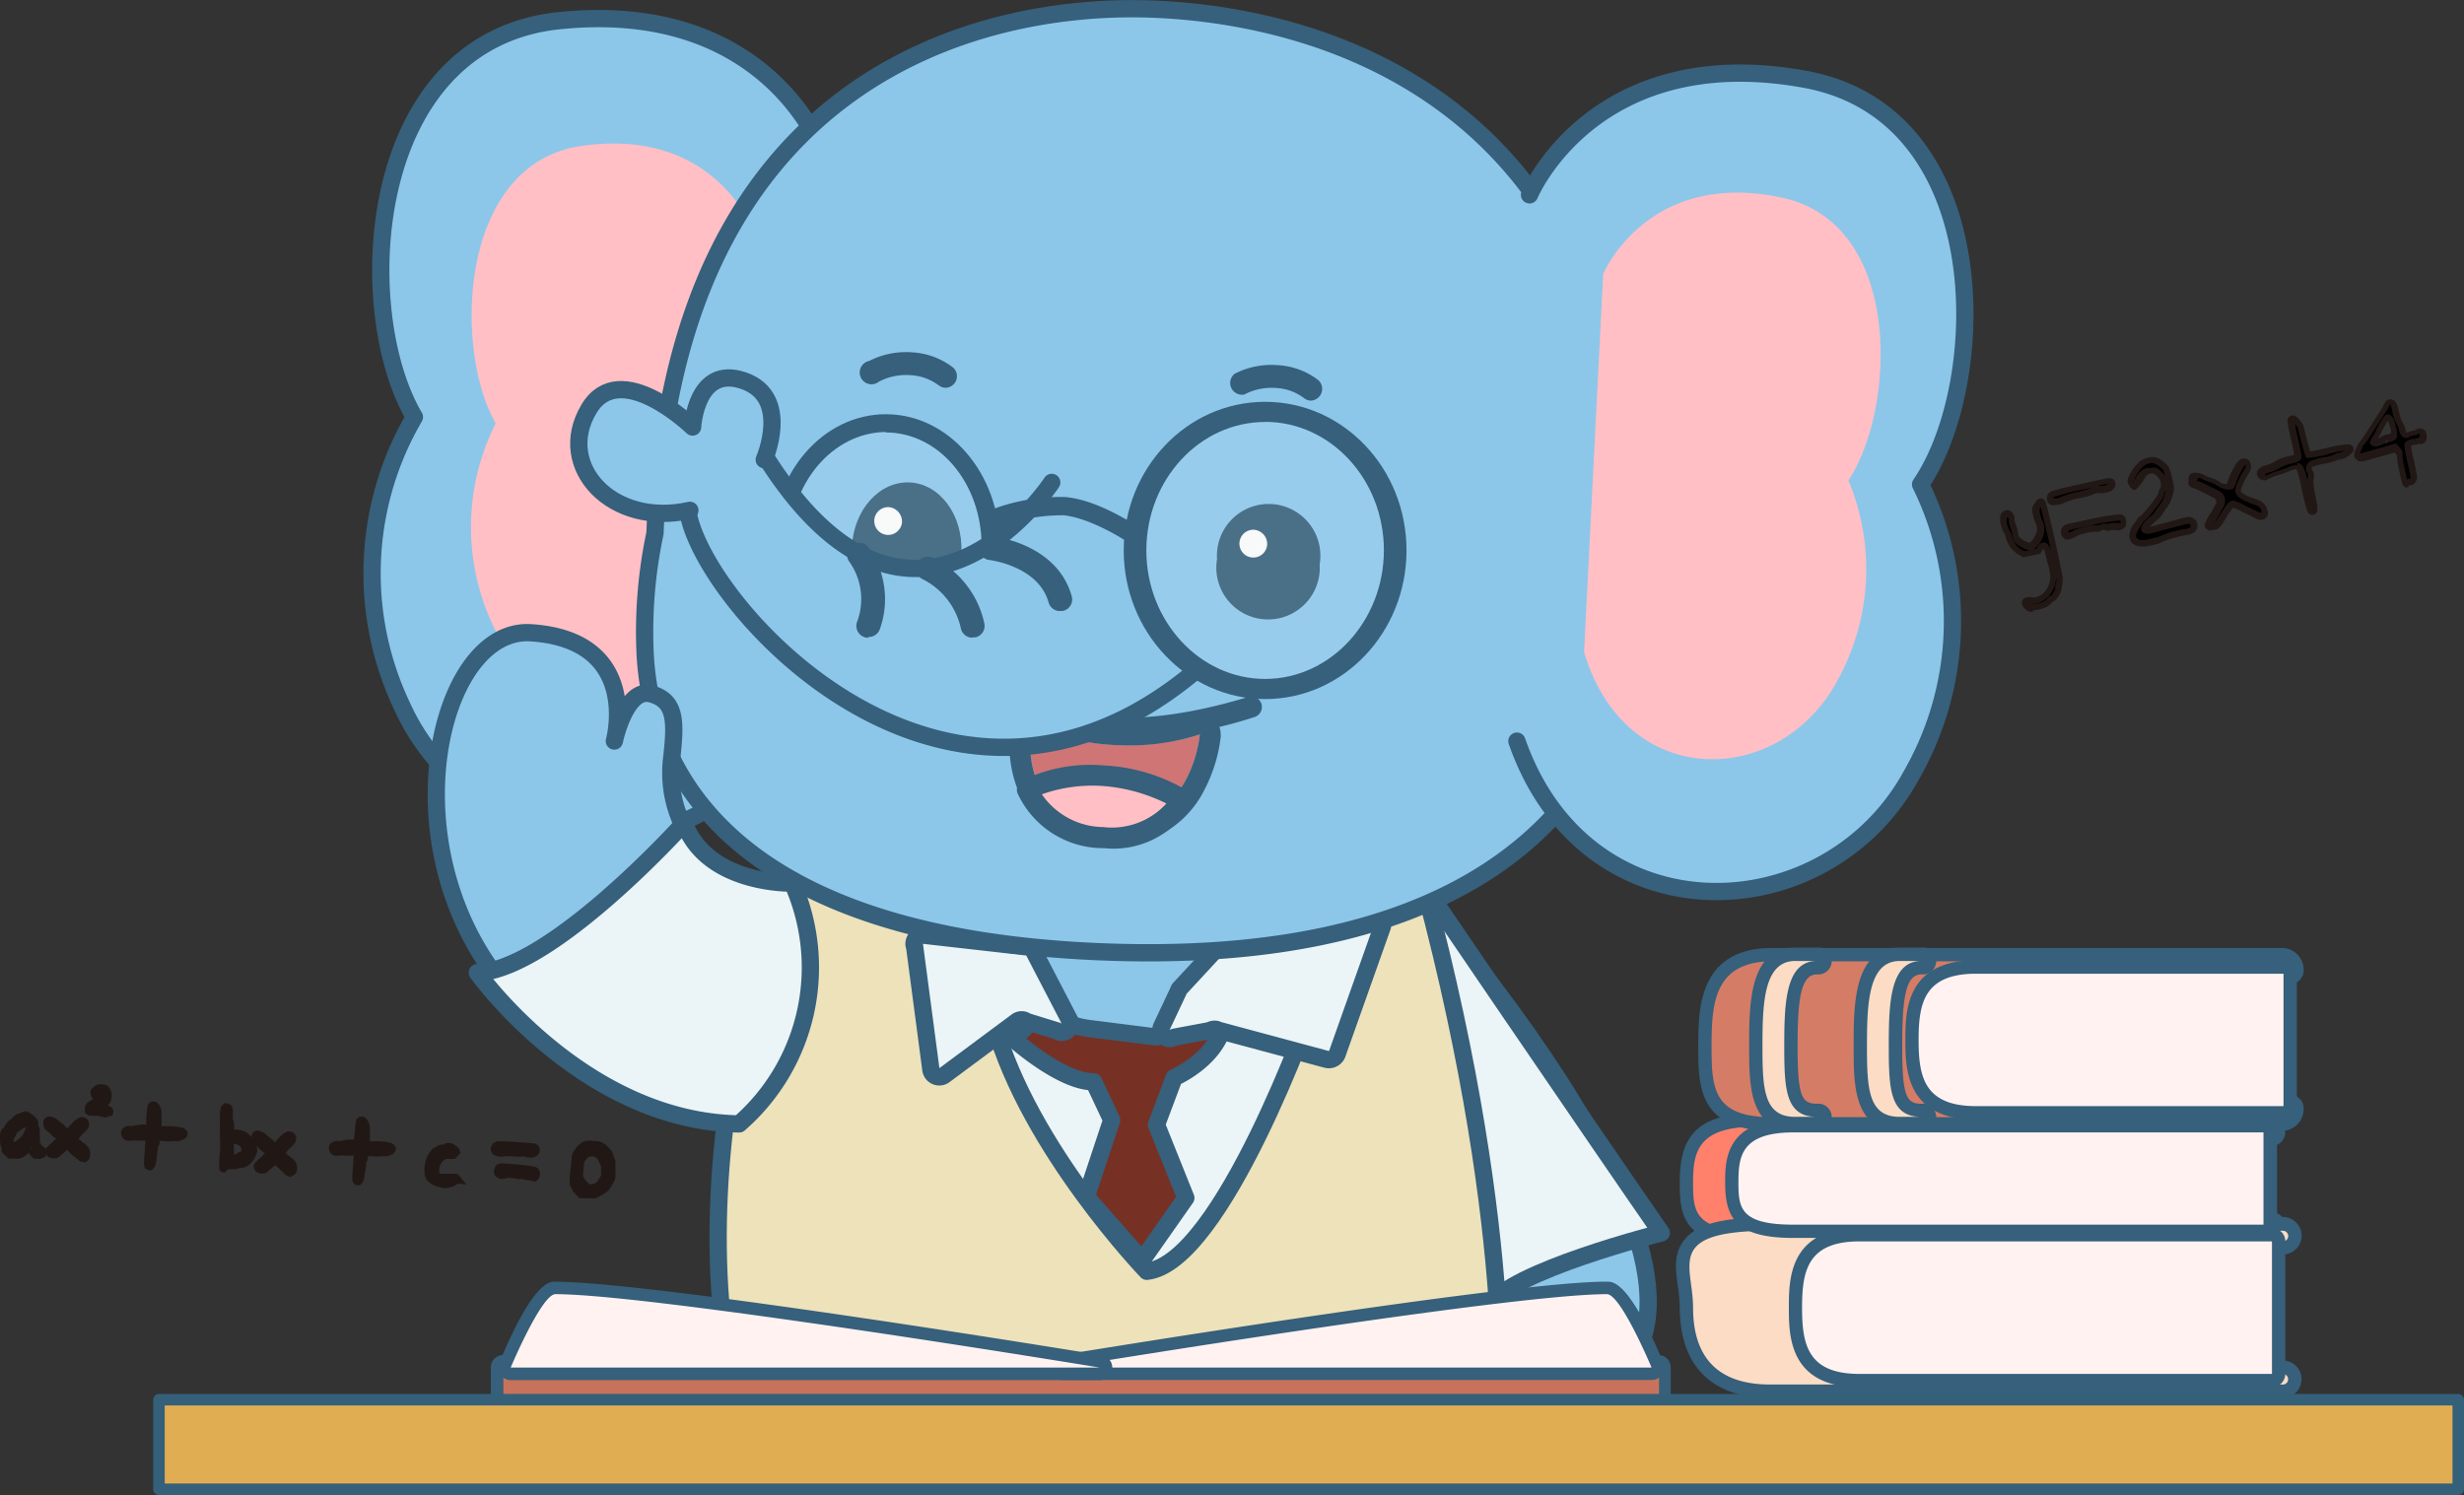 <svg xmlns="http://www.w3.org/2000/svg" width="295.314" height="179.198">
    <rect width="100%" height="100%" fill="#333333" stroke="none"/>
    <defs>
        <style>
            .cls-1,.cls-3{fill:#8cc7ea}.cls-1,.cls-2,.cls-3{stroke:#36607b}.cls-1,.cls-2{stroke-linecap:round;stroke-linejoin:round;stroke-width:2.07px}.cls-2{fill:#ebf4f6}.cls-3{stroke-miterlimit:10}.cls-17,.cls-8{fill-rule:evenodd}.cls-7{fill:#36607b}.cls-8{fill:#fff2f1}.cls-9{fill:#ffbfc5}.cls-11{fill:none}.cls-12{fill:#f7f8f8}.cls-13{opacity:.1}.cls-14{fill:#fff}.cls-17{fill:#fcdcc5}.cls-20{fill:#211815}
        </style>
    </defs>
    <g id="레이어_2" data-name="레이어 2" transform="translate(0 1.043)">
        <g id="레이어_1" data-name="레이어 1">
            <path id="패스_3157" data-name="패스 3157" class="cls-1" d="M119.975 73.32s51.87 56.134 21.691 64.791L112.66 76.963z" transform="translate(46.437 28.764)"/>
            <path id="패스_3158" data-name="패스 3158" class="cls-2" d="M121.807 72.77s24.431 35.884 31.068 45.43c0 0-18.358 4.632-20.66 8.8L112.19 77.331z" transform="translate(46.243 28.537)"/>
            <path id="패스_3159" data-name="패스 3159" class="cls-3" d="m85.52 78.712 32.17-.212s-4.547 19.319-16.424 19.4S85.52 78.712 85.52 78.712" transform="translate(35.25 30.899)"/>
            <path id="패스_3160" data-name="패스 3160" d="M71.9 68.68S54.145 108 63.846 143.271c0 0 14.489 9.518 90.747-.974 0 0 2.019-26.549-11.3-72.021l-14.249 2.062-17.635 34.132-23.852-33.892z" transform="translate(25.122 26.851)" style="fill:#ede2ba;stroke-width:2.07px;stroke-linecap:round;stroke-linejoin:round;stroke:#36607b"/>
            <path id="패스_3161" data-name="패스 3161" class="cls-2" d="M84.37 88.135 90.7 85l7.061 7.682 6.072-.551 8.911-6.256 9.8.1s-10.831 30.8-19.869 31.788c0 0-14.122-14.673-18.274-29.656" transform="translate(34.776 33.578)"/>
            <path id="패스_3162" data-name="패스 3162" d="M86 89.435s5.79 5.2 9.631 5.14l2.161 4.59-3.05 9.193 6.694 7.612 5.239-7.47-3.516-8.77 2.118-5.649s4.688-1.991 5.846-6.03l-3.94-1.144s-.141 1.582-4.1 2.3l-8.064-1.017a13.811 13.811 0 0 1-5.519-2.06z" transform="translate(35.448 34.044)" style="fill:#763124;stroke-width:2.07px;stroke-linecap:round;stroke-linejoin:round;stroke:#36607b"/>
            <path id="패스_3163" data-name="패스 3163" class="cls-2" d="m77.626 80.9 1.963 14.842a1.017 1.017 0 0 0 1.61.72l8.671-6.44a.974.974 0 0 1 1.2 0l3.63 1.116a1.031 1.031 0 0 0 1.553-1.214l-4.237-8.148a1.017 1.017 0 0 0-.847-.692L78.7 79.671a1.045 1.045 0 0 0-1.116 1.2" transform="translate(31.974 31.38)"/>
            <path id="패스_3164" data-name="패스 3164" class="cls-2" d="m105.209 91.7 13.176 3.545a1.073 1.073 0 0 0 1.243-.593l5.366-15.124A1.073 1.073 0 0 0 123.906 78l-18.146 3.7a1.059 1.059 0 0 0-.791.523l-4.237 4.577a1 1 0 0 0-.113.254L98.572 91.4a1.059 1.059 0 0 0 1.582 1.186l4.237-.791a1.087 1.087 0 0 1 .833-.127" transform="translate(40.613 30.691)"/>
            <path id="패스_3165" data-name="패스 3165" d="M112.729 121.814a.748.748 0 0 1-.537-.226.777.777 0 0 1-.551.226h-68.7a.748.748 0 0 1-.748-.748v-4.477a.748.748 0 0 1 .748-.748h138.504a.748.748 0 0 1 .748.748v4.477a.748.748 0 0 1-.748.748z" transform="translate(17.39 46.29)" style="fill-rule:evenodd;fill:#c8725b"/>
            <path id="패스_3166" data-name="패스 3166" class="cls-7" d="M181.664 116.807v4.477h-68.717l-.537-.876-.551.876h-68.7v-4.477h138.505m0-1.5H43.157a1.483 1.483 0 0 0-1.5 1.5v4.477a1.483 1.483 0 0 0 1.5 1.5h68.7a1.539 1.539 0 0 1 1.087 0h68.717a1.483 1.483 0 0 0 1.412-1.5v-4.477a1.483 1.483 0 0 0-1.412-1.5" transform="translate(17.172 46.071)"/>
            <path id="패스_3167" data-name="패스 3167" class="cls-8" d="M90.394 119.9a.748.748 0 0 1-.127-1.483c2.189-.367 53.663-8.812 65.37-8.812 1.779 0 4.237 5.027 6.044 9.25a.734.734 0 0 1 0 .706.72.72 0 0 1-.621.339z" transform="translate(36.957 43.722)"/>
            <path id="패스_3168" data-name="패스 3168" class="cls-7" d="M155.875 110.577c1.666 0 5.352 8.8 5.352 8.8H90.618s53.479-8.8 65.243-8.8m0-1.5c-11.749 0-63.294 8.473-65.483 8.812a1.5 1.5 0 0 0 .24 2.98h70.609a1.511 1.511 0 0 0 1.412-2.076c-4.081-9.716-6.016-9.716-6.736-9.716" transform="translate(36.719 43.503)"/>
            <path id="패스_3169" data-name="패스 3169" class="cls-8" d="M43.546 119.9a.763.763 0 0 1-.621-.339.777.777 0 0 1 0-.706c1.779-4.237 4.237-9.25 6.058-9.25 11.693 0 63.167 8.473 65.356 8.812a.747.747 0 0 1-.113 1.483z" transform="translate(17.658 43.722)"/>
            <path id="패스_3170" data-name="패스 3170" class="cls-7" d="M49.145 110.577c11.763 0 65.243 8.8 65.243 8.8h-70.61s3.7-8.8 5.366-8.8m0-1.5c-.734 0-2.669 0-6.736 9.716a1.412 1.412 0 0 0 .127 1.412 1.5 1.5 0 0 0 1.243.678h70.609a1.5 1.5 0 0 0 .24-2.98c-2.189-.353-53.734-8.812-65.483-8.812" transform="translate(17.426 43.503)"/>
            <path id="패스_3171" data-name="패스 3171" class="cls-1" d="M85.752 18.279S79.426-.5 53.978 2.124c-23.3 2.415-24.854 34.74-17.327 47.506a37.112 37.112 0 0 0-1.483 34.655c8.812 19.446 37.508 22.708 47.52-.636" transform="translate(13.016 -.686)"/>
            <path id="패스_3172" data-name="패스 3172" class="cls-9" d="M73.989 23.383S69.668 10.462 53.3 12.749c-14.94 2.09-15.406 24.558-10.365 33.271a27.58 27.58 0 0 0-.381 24.092c5.931 13.331 24.473 15.124 30.531-1.3" transform="translate(16.476 3.685)"/>
            <path id="패스_3173" data-name="패스 3173" class="cls-1" d="M108.416 114.032c43.411 2.048 58.253-15.816 62.828-28.78 3.432-9.673 1.327-16.678 1.327-16.678 1.935-55.386-35.3-66.726-57.208-67.5C94.972.351 57.944 9.093 55.953 63.9a56.615 56.615 0 0 0-1.172 14.658c.537 9.094 5.2 33.186 53.663 35.474" transform="translate(22.551 -1.032)"/>
            <path id="패스_3174" data-name="패스 3174" class="cls-7" d="M98.4 64.785c-9.038-.311-12.455-4.067-12.71-4.237a1.257 1.257 0 0 1 .113-1.779 1.285 1.285 0 0 1 1.779.113c.113.127 6.764 7.061 26.831.974A1.285 1.285 0 0 1 116 60.7a1.271 1.271 0 0 1-.847 1.568 52.081 52.081 0 0 1-16.8 2.584" transform="translate(35.191 22.64)"/>
            <path id="패스_3175" data-name="패스 3175" d="M87.549 61.87a29.317 29.317 0 0 0 20.222 1.073s-.918 11.457-11.523 10.832-8.7-11.9-8.7-11.9" transform="translate(36.032 24.044)" style="fill:#cf7575"/>
            <path id="패스_3176" data-name="패스 3176" class="cls-7" d="M88.277 62.608a28.6 28.6 0 0 0 10.676 2.372 27.538 27.538 0 0 0 9.546-1.3s-.9 11.213-11.184 10.86h-.339c-10.591-.607-8.7-11.9-8.7-11.9M88.376 60.094a2.457 2.457 0 0 0-1.257.282 2.5 2.5 0 0 0-1.327 1.824c0 .254-1.031 6.425 2.443 10.789a11.3 11.3 0 0 0 8.6 4.053h.4a12.159 12.159 0 0 0 11.749-6.595A18.358 18.358 0 0 0 111 64.006a1.554 1.554 0 0 0 0-.254 2.514 2.514 0 0 0-2.415-2.6h-.113a2.613 2.613 0 0 0-.819.127 25.645 25.645 0 0 1-8.643 1.172 26.916 26.916 0 0 1-9.659-2.118 2.5 2.5 0 0 0-1-.254" transform="translate(35.303 23.306)"/>
            <path id="패스_3177" data-name="패스 3177" class="cls-9" d="M87.2 67.8a17.6 17.6 0 0 1 9.08-1.638 20.491 20.491 0 0 1 9.405 2.824s-2.485 4.971-9.476 4.561A10.012 10.012 0 0 1 87.2 67.8" transform="translate(35.943 25.785)"/>
            <path id="패스_3178" data-name="패스 3178" class="cls-7" d="M96.877 75.2h-.367a11.3 11.3 0 0 1-10.125-6.567 1.257 1.257 0 0 1 .551-1.539 18.528 18.528 0 0 1 9.786-1.808 21.522 21.522 0 0 1 10.027 3.036 1.271 1.271 0 0 1 .438 1.624 10.8 10.8 0 0 1-10.309 5.267m-7.555-6.425a9.052 9.052 0 0 0 7.329 3.883 8.826 8.826 0 0 0 7.569-2.824 20.632 20.632 0 0 0-7.64-2.1 18.246 18.246 0 0 0-7.259.989m-1.752-.574z" transform="translate(35.572 25.42)"/>
            <path id="SVGID" class="cls-11" d="M96.247 73.775c10.606.621 11.523-10.831 11.523-10.831a29.317 29.317 0 0 1-20.222-1.074s-1.892 11.3 8.7 11.9" transform="translate(36.032 24.044)"/>
            <path id="패스_3179" data-name="패스 3179" class="cls-7" d="M115.615 50.3a6.2 6.2 0 1 1-12.3-.621 6.2 6.2 0 1 1 12.3.621" transform="translate(42.55 16.296)"/>
            <path id="패스_3180" data-name="패스 3180" class="cls-7" d="M114.058 35.55a1.412 1.412 0 0 1-.8-.3 6.016 6.016 0 0 0-3.347-1.214 6.934 6.934 0 0 0-3.8.777 1.412 1.412 0 0 1-1.172-2.485 9.631 9.631 0 0 1 5.183-1.031 8.727 8.727 0 0 1 4.844 1.793 1.412 1.412 0 0 1-.9 2.457" transform="translate(43.034 11.43)"/>
            <path id="패스_3181" data-name="패스 3181" class="cls-12" d="M108.51 47.111a1.666 1.666 0 1 1-1.553-1.85 1.709 1.709 0 0 1 1.553 1.85" transform="translate(43.357 17.197)"/>
            <path id="패스_3182" data-name="패스 3182" class="cls-7" d="M85.423 49.645c-.2 4.448-3.3 7.894-6.934 7.711s-6.4-3.954-6.185-8.4 3.319-7.894 6.948-7.711 6.383 3.954 6.171 8.4" transform="translate(29.798 15.539)"/>
            <path id="패스_3183" data-name="패스 3183" class="cls-7" d="M83.226 34.459a1.412 1.412 0 0 1-.8-.3 6.214 6.214 0 0 0-3.361-1.214 7.061 7.061 0 0 0-3.8.777A1.412 1.412 0 1 1 74.1 31.24a9.73 9.73 0 0 1 5.183-1.031A8.84 8.84 0 0 1 84.115 32a1.389 1.389 0 0 1-.918 2.457" transform="translate(30.074 10.981)"/>
            <path id="패스_3184" data-name="패스 3184" class="cls-12" d="M77.52 45.191a1.666 1.666 0 1 1-1.553-1.85 1.737 1.737 0 0 1 1.553 1.85" transform="translate(30.583 16.405)"/>
            <path id="패스_3185" data-name="패스 3185" class="cls-1" d="M130.251 21.087s7.64-18.358 32.833-13.882c23.075 4.039 22.355 36.395 14.037 48.595a37.07 37.07 0 0 1-1.031 34.726c-10.139 18.782-38.99 20.025-47.351-3.954" transform="translate(53.065 1.222)"/>
            <path id="패스_3186" data-name="패스 3186" class="cls-9" d="M136.728 26.4s5.267-12.583 21.38-9.165c14.757 3.135 13.642 25.575 8.007 33.892a27.523 27.523 0 0 1-1.315 24.004c-6.89 12.879-25.417 13.331-30.36-3.431" transform="translate(55.414 5.402)"/>
            <g id="그룹_670" data-name="그룹 670" class="cls-13" transform="translate(93.586 49.663)">
                <path id="패스_3187" data-name="패스 3187" class="cls-14" d="M91.435 50.943c0 8.148-5.649 14.757-12.583 14.757S66.27 59.091 66.27 50.943 71.919 36.2 78.853 36.2s12.583 6.609 12.583 14.743" transform="translate(-66.27 -36.2)"/>
                <path id="SVGID-2" data-name="SVGID" class="cls-11" d="M0 0h25.165v29.5H0z"/>
            </g>
            <path id="패스_3188" data-name="패스 3188" class="cls-7" d="M79.162 67.069c-7.527 0-13.642-7.061-13.642-15.816s6.115-15.8 13.642-15.8 13.656 7.061 13.656 15.8-6.129 15.816-13.656 15.816m0-29.486c-6.341.056-11.552 6.129-11.552 13.67s5.169 13.684 11.509 13.684 11.523-6.143 11.523-13.684-5.125-13.614-11.48-13.614" transform="translate(27.007 13.154)"/>
            <path id="패스_3189" data-name="패스 3189" class="cls-1" d="M102.013 42.308s-16.381 24.925-34.1-2.726a2.019 2.019 0 0 0-2.711-.664L59.28 42.11c-.932.523-.96 1.61-.96 2.683 0 10.041 29.854 45.472 60.385 20.561" transform="translate(24.039 14.473)"/>
            <path id="패스_3190" data-name="패스 3190" class="cls-3" d="M84.09 46.82s6.778.706 8.3 6.1" transform="translate(34.661 17.841)"/>
            <path id="패스_3191" data-name="패스 3191" class="cls-7" d="M92.75 54.771a1.412 1.412 0 0 1-1.327-1.045c-1.229-4.378-7.061-5.07-7.061-5.07a1.42 1.42 0 1 1 .3-2.824c.325 0 7.781.876 9.532 7.146a1.412 1.412 0 0 1-.989 1.765 1.554 1.554 0 0 1-.438 0" transform="translate(34.248 17.43)"/>
            <path id="패스_3192" data-name="패스 3192" class="cls-3" d="M78.82 48.56a10 10 0 0 1 5.324 6.835" transform="translate(32.489 18.558)"/>
            <path id="패스_3193" data-name="패스 3193" class="cls-7" d="M84.54 57.255a1.412 1.412 0 0 1-1.412-1.045 8.7 8.7 0 0 0-4.463-5.9 1.431 1.431 0 0 1 1.035-2.672 11.425 11.425 0 0 1 6.2 7.8 1.412 1.412 0 0 1-.989 1.765 1.623 1.623 0 0 1-.438 0" transform="translate(32.05 18.138)"/>
            <path id="패스_3194" data-name="패스 3194" class="cls-3" d="M72.92 47.46a9.292 9.292 0 0 1 1.116 8.473" transform="translate(30.057 18.105)"/>
            <path id="패스_3195" data-name="패스 3195" class="cls-7" d="M74.415 57.749a1.229 1.229 0 0 1-.494-.1 1.412 1.412 0 0 1-.791-1.921 7.753 7.753 0 0 0-.946-7.061 1.433 1.433 0 1 1 2.3-1.709 10.676 10.676 0 0 1 1.313 9.8 1.412 1.412 0 0 1-1.412.89" transform="translate(29.635 17.659)"/>
            <path id="패스_3196" data-name="패스 3196" class="cls-1" d="M71.347 42.169s3.276-7.47-2.457-9.462-6.129 5.55-6.129 5.55-8.741-8.473-12.455-2.118c-4.039 6.835 2.824 14.207 12.131 12.1" transform="translate(20.248 11.886)"/>
            <path id="패스_3197" data-name="패스 3197" class="cls-7" d="M101.263 48.046a1.2 1.2 0 0 1-.635-.2S96.391 45.024 93 44.671a21.578 21.578 0 0 0-7.838 1.412 1.12 1.12 0 1 1-.8-2.09 23.146 23.146 0 0 1 8.826-1.511c3.982.339 8.473 3.417 8.713 3.559a1.116 1.116 0 0 1-.635 2.048" transform="translate(34.476 16.05)"/>
            <g id="그룹_671" data-name="그룹 671" class="cls-13" transform="translate(135.965 48.053)">
                <path id="패스_3198" data-name="패스 3198" class="cls-14" d="M126.8 51.667c0 9.165-6.764 16.607-15.1 16.607s-15.04-7.442-15.04-16.607 6.764-16.607 15.1-16.607 15.04 7.44 15.04 16.607" transform="translate(-96.123 -35.06)"/>
                <path id="SVGID-3" data-name="SVGID" class="cls-11" transform="translate(0 .282)" d="M0 0h28.343v33.215H0z"/>
            </g>
            <path id="패스_3199" data-name="패스 3199" class="cls-7" d="M112.316 70.029c-9.306 0-16.946-7.993-16.946-17.822S102.939 34.4 112.316 34.4s16.946 7.993 16.946 17.808-7.583 17.822-16.946 17.822m0-33.215c-7.838 0-14.235 6.906-14.235 15.393s6.4 15.407 14.235 15.407 14.235-6.948 14.235-15.421S120.168 36.8 112.316 36.8" transform="translate(39.31 12.721)"/>
            <path id="패스_3200" data-name="패스 3200" class="cls-1" d="M79.708 83.659s-6.341.9-9.885-2.231a14.418 14.418 0 0 1-4.59-12.314c.494-4.392.565-6.962-2.471-7.781s-4.392 5.649-4.392 5.649S61.759 54.836 48.287 54C33.741 53.226 27.57 99.4 65.9 108.7" transform="translate(15.262 20.797)"/>
            <path id="패스_3201" data-name="패스 3201" class="cls-2" d="M78.272 77.356s-10.224.282-12.964-7.216c0 0-15.816 17.582-24.8 17.949 0 0 12.71 17.836 31.379 18.132a24.869 24.869 0 0 0 6.524-28.568" transform="translate(16.698 27.453)"/>
            <path id="패스_3202" data-name="패스 3202" d="M151.208 109.438c-7.5 0-8.078-2.683-8.078-6.5s.621-7.612 8.078-7.612h61.218a1.652 1.652 0 0 1 1.652 1.412.749.749 0 0 1-.184.635.777.777 0 0 1-.607.282h-.2v9.448h.2a.777.777 0 0 1 .607.282.749.749 0 0 1 .184.635 1.652 1.652 0 0 1-1.652 1.412z" transform="translate(58.996 37.836)" style="fill:#ff816b;fill-rule:evenodd"/>
            <path id="패스_3203" data-name="패스 3203" class="cls-7" d="M212.661 96.37a.861.861 0 0 1 .861.72h-1v11.057h1a.876.876 0 0 1-.861.734h-61.218c-7.061 0-7.287-2.245-7.287-5.649s.268-6.807 7.287-6.807h61.218m0-1.61h-61.218c-8.191 0-8.883 4.35-8.883 8.473s.664 7.3 8.883 7.3h61.218a2.457 2.457 0 0 0 2.443-2.09 1.568 1.568 0 0 0-.367-1.285 1.525 1.525 0 0 0-.607-.438v-8.188a1.709 1.709 0 0 0 .607-.452 1.568 1.568 0 0 0 .367-1.285 2.457 2.457 0 0 0-2.443-2.09" transform="translate(58.761 37.601)"/>
            <path id="패스_3204" data-name="패스 3204" d="M152.778 101.607c-8.078 0-8.078-4.519-8.078-9.306s0-11 8.078-11H214a1.808 1.808 0 0 1 1.652 1.808.777.777 0 0 1-.2.621.805.805 0 0 1-.593.268h-.2V98.91h.2a.8.8 0 0 1 .593.268.777.777 0 0 1 .2.621 1.808 1.808 0 0 1-1.652 1.808z" transform="translate(59.643 32.053)" style="fill:#d47c66;fill-rule:evenodd"/>
            <path id="패스_3205" data-name="패스 3205" class="cls-7" d="M214.231 82.313c.438 0 .791.48.861 1.1h-1v16.524h1a1.023 1.023 0 0 1-.861 1.1h-61.218c-7.061 0-7.287-3.361-7.287-8.473s.268-10.21 7.287-10.21h61.218m0-1.6h-61.218c-8.883 0-8.883 7.386-8.883 11.806 0 4.745 0 10.111 8.883 10.111h61.218a2.613 2.613 0 0 0 2.457-2.528 1.61 1.61 0 0 0-.41-1.243 1.412 1.412 0 0 0-.579-.41V84.94a1.412 1.412 0 0 0 .579-.41 1.61 1.61 0 0 0 .41-1.243 2.613 2.613 0 0 0-2.457-2.528" transform="translate(59.408 31.83)"/>
            <path id="패스_3206" data-name="패스 3206" class="cls-17" d="M153.286 124.229c-6.567 0-10.027-3.474-10.027-10.026a19.773 19.773 0 0 0-.24-2.627c-.254-1.921-.494-3.742.748-5.154s4.237-2.231 9.518-2.231h61.458a1.412 1.412 0 0 1 0 2.824h-11.889l-1.254 14.277h13.147a1.44 1.44 0 0 1 0 2.881z" transform="translate(58.867 41.488)"/>
            <path id="패스_3207" data-name="패스 3207" class="cls-7" d="M214.983 105.242a.635.635 0 1 1 0 1.271h-12.625l-1.412 15.887h14.023a.621.621 0 0 1 .452.184.649.649 0 0 1 .184.452.621.621 0 0 1-.635.635h-61.445c-7.061 0-9.236-4.124-9.236-9.222s-3.474-9.207 9.236-9.207h61.458m0-1.61h-61.458c-5.55 0-8.586.748-10.125 2.514s-1.2 3.771-.932 5.776a18.9 18.9 0 0 1 .226 2.528c0 6.976 3.841 10.831 10.831 10.831h61.458a2.245 2.245 0 0 0 2.231-2.245 2.2 2.2 0 0 0-.65-1.582 2.231 2.231 0 0 0-1.582-.664h-12.271l1.116-12.71h11.156a2.245 2.245 0 0 0 0-4.491" transform="translate(58.628 41.24)"/>
            <path id="패스_3208" data-name="패스 3208" class="cls-8" d="M154.384 108.489c-6.877 0-7.414-2.415-7.414-5.818s.579-6.821 7.414-6.821H210.7a.791.791 0 0 1 .8.791V107.7a.791.791 0 0 1-.8.791z" transform="translate(60.579 38.05)"/>
            <path id="패스_3209" data-name="패스 3209" class="cls-7" d="M210.933 96.876v11.057h-56.318c-6.369 0-6.609-1.977-6.609-5.027s.24-6.03 6.609-6.03h56.318m0-1.6h-56.318c-8.2 0-8.2 4.957-8.2 7.626 0 4.237 1.3 6.623 8.2 6.623h56.318a1.61 1.61 0 0 0 1.61-1.6V96.876a1.61 1.61 0 0 0-1.61-1.6" transform="translate(60.348 37.815)"/>
            <path id="패스_3210" data-name="패스 3210" class="cls-17" d="M153.741 101.609c-4.731 0-4.731-4.519-4.731-9.306s0-11 4.731-11h2.613a.8.8 0 1 1 0 1.6c-2.895 0-3.121 4.081-3.121 9.405 0 5.875.424 7.711 3.121 7.711a.8.8 0 1 1 0 1.6z" transform="translate(61.42 32.051)"/>
            <path id="패스_3211" data-name="패스 3211" class="cls-7" d="M156.584 82.328c-3.785 0-3.926 5.041-3.926 10.21s.141 8.473 3.926 8.473h-2.613c-3.785 0-3.926-3.361-3.926-8.473s.141-10.21 3.926-10.21h2.613m0-1.6h-2.613c-5.522 0-5.522 6.821-5.522 11.806 0 4.745 0 10.111 5.522 10.111h2.613a1.61 1.61 0 1 0 0-3.206c-1.836 0-2.33-.861-2.33-6.906 0-5.649.381-8.6 2.33-8.6a1.61 1.61 0 1 0 0-3.206" transform="translate(61.189 31.816)"/>
            <path id="패스_3212" data-name="패스 3212" class="cls-17" d="M162.621 101.609c-4.731 0-4.731-4.519-4.731-9.306s0-11 4.731-11h2.6a.8.8 0 1 1 0 1.6c-2.895 0-3.121 4.081-3.121 9.405 0 5.875.424 7.711 3.121 7.711a.8.8 0 1 1 0 1.6z" transform="translate(65.08 32.051)"/>
            <path id="패스_3213" data-name="패스 3213" class="cls-7" d="M165.454 82.328c-3.785 0-3.926 5.041-3.926 10.21s.141 8.473 3.926 8.473h-2.6c-3.785 0-3.94-3.361-3.94-8.473s.155-10.21 3.94-10.21h2.6m0-1.6h-2.6c-5.536 0-5.536 6.821-5.536 11.806 0 4.745 0 10.111 5.536 10.111h2.6a1.61 1.61 0 1 0 0-3.206c-1.822 0-2.316-.861-2.316-6.906 0-5.649.367-8.6 2.316-8.6a1.61 1.61 0 1 0 0-3.206" transform="translate(64.845 31.816)"/>
            <path id="패스_3214" data-name="패스 3214" class="cls-8" d="M160.092 122.573c-7.061 0-7.682-4.5-7.682-8.741s.593-8.741 7.682-8.741h49.426a.819.819 0 0 1 .8.8v15.887a.8.8 0 0 1-.8.791z" transform="translate(62.821 41.859)"/>
            <path id="패스_3215" data-name="패스 3215" class="cls-7" d="M209.72 106.126v15.887h-49.427c-6.242 0-6.891-3.559-6.891-7.951s.65-7.936 6.891-7.936h49.427m0-1.6h-49.427c-8.473 0-8.473 6.2-8.473 9.532s0 9.546 8.473 9.546h49.427a1.61 1.61 0 0 0 1.6-1.6v-15.878a1.6 1.6 0 0 0-1.6-1.6" transform="translate(62.578 41.628)"/>
            <path id="패스_3216" data-name="패스 3216" class="cls-8" d="M169.956 99.853c-7.061 0-7.7-4.519-7.7-8.741s.593-8.741 7.7-8.741H206.8a.791.791 0 0 1 .791.8v15.877a.8.8 0 0 1-.791.8z" transform="translate(66.881 32.494)"/>
            <path id="패스_3217" data-name="패스 3217" class="cls-7" d="M207.027 83.41v15.873h-36.844c-6.242 0-6.891-3.559-6.891-7.936s.65-7.936 6.891-7.936h36.844m0-1.61h-36.844c-8.473 0-8.473 6.214-8.473 9.546s0 9.546 8.473 9.546h36.844a1.61 1.61 0 0 0 1.6-1.61V83.41a1.61 1.61 0 0 0-1.6-1.61" transform="translate(66.655 32.259)"/>
            <path id="사각형_327" data-name="사각형 327" transform="translate(19.051 166.733)" style="fill:#e0ad53" d="M0 0h275.574v10.733H0z"/>
            <path id="사각형_328" data-name="사각형 328" transform="translate(19.051 166.733)" style="stroke:#35607a;stroke-width:1.38px;fill:none;stroke-linecap:round;stroke-linejoin:round" d="M0 0h275.574v10.733H0z"/>
            <path id="패스_3218" data-name="패스 3218" d="M174.547 46.38a1.681 1.681 0 0 0-.127-.9 3.418 3.418 0 0 1-.339-.989 3.935 3.935 0 0 1-.1-.65 1.413 1.413 0 0 1 .212-.452l.1-.155.085-.127.1-.085a.2.2 0 0 1 .282.085c.085.127.466 1.666 1.144 4.646q.254 1.1.424 1.949c.113.579.226 1.059.3 1.412s.141.706.184.946a1.39 1.39 0 0 1 0 .438 2.52 2.52 0 0 1 0 .282v.508a1.765 1.765 0 0 1-.311.8 2.06 2.06 0 0 1-.268.353.466.466 0 0 1-.24.169.254.254 0 0 0-.184.127 2.257 2.257 0 0 1-.353.353l-.282.169-.353.155-.424.113a2.161 2.161 0 0 1-1.059 0l-.24-.113a1.411 1.411 0 0 1-.212-.2.579.579 0 0 1-.212-.381.226.226 0 0 1 .212-.169 2.556 2.556 0 0 1 .692 0 1.327 1.327 0 0 0 .763-.127 2.824 2.824 0 0 0 1.116-.847 3.545 3.545 0 0 0 .579-1.412 3.051 3.051 0 0 0 .071-.8 12.252 12.252 0 0 0-.254-1.3 12.714 12.714 0 0 0-.508-1.525.931.931 0 0 0-.2-.339.452.452 0 0 0-.268-.141h-.212l-.212.282-.2.353-.876.169-.861.2-.579-.353a2.669 2.669 0 0 1-.734-.692 4.56 4.56 0 0 1-.494-1.1 2.374 2.374 0 0 0-.3-.706.919.919 0 0 1-.141-.311 4.073 4.073 0 0 0-.155-.579 1.948 1.948 0 0 1 0-.819.381.381 0 0 1 .339-.3.438.438 0 0 1 .226 0 .409.409 0 0 1 .212.169.452.452 0 0 1 .155.452 1.215 1.215 0 0 0 .071.565q.2.551.339 1.059a1.142 1.142 0 0 0 0 .155.6.6 0 0 1 0 .141v.113a.509.509 0 0 1 0 .1v.085a1.13 1.13 0 0 0 .311.353 4.011 4.011 0 0 0 .791.466l.4.127a.48.48 0 0 0 .282 0 .155.155 0 0 0 .1 0l.127-.1.127-.127.155-.184.155-.212a2.5 2.5 0 0 0 .438-1.186" transform="translate(70.1 16.262)"/>
            <path id="패스_3219" data-name="패스 3219" class="cls-20" d="M173.762 56.186a1.5 1.5 0 0 1-.466 0 1.877 1.877 0 0 1-.339-.155 1.13 1.13 0 0 1-.3-.282.819.819 0 0 1-.3-.65.621.621 0 0 1 .565-.635 2.584 2.584 0 0 1 .791 0 .876.876 0 0 0 .523-.085 2.288 2.288 0 0 0 .974-.72 3.346 3.346 0 0 0 .523-1.214 2.994 2.994 0 0 0 0-.692 4.589 4.589 0 0 0-.24-1.243c-.24-.847-.339-1.412-.438-1.68a1.2 1.2 0 0 0-.127-.2l-.085.113-.282.494-2.048.424-.706-.424a3.432 3.432 0 0 1-.861-.819 4.718 4.718 0 0 1-.537-1.186 2.668 2.668 0 0 0-.226-.593 1.412 1.412 0 0 1-.212-.424 6.157 6.157 0 0 1-.169-.621 2.132 2.132 0 0 1 0-1.017.847.847 0 0 1 1.073-.523 1.031 1.031 0 0 1 .593 1.1.96.96 0 0 0 .071.311 9.692 9.692 0 0 1 .339 1.1v.113a.178.178 0 0 0 .071.141v.085a1.6 1.6 0 0 1 0 .184.763.763 0 0 0 .254.282 3.588 3.588 0 0 0 .72.424 1.568 1.568 0 0 0 .311.1h.113l.141-.169a.735.735 0 0 0 .141-.155.537.537 0 0 0 .127-.184 2.147 2.147 0 0 0 .4-1 1.412 1.412 0 0 0-.085-.706 3.644 3.644 0 0 1-.381-1.073 2.668 2.668 0 0 1-.1-.777 1.412 1.412 0 0 1 .268-.607l.071-.113.113-.169a1.172 1.172 0 0 1 .169-.184l.212-.113a.537.537 0 0 1 .678.212c.1.113.2.268 1.229 4.8.169.734.311 1.412.424 1.963l.3 1.412c.085.41.141.734.184.96a3.936 3.936 0 0 1 0 .508v.353a.48.48 0 0 1-.1.226v.212a2.118 2.118 0 0 1-.381 1.017 2.822 2.822 0 0 1-.311.41.946.946 0 0 1-.381.268 2.118 2.118 0 0 1-.438.41 2.019 2.019 0 0 1-.339.226l-.41.169a4.758 4.758 0 0 1-.48.127 3.334 3.334 0 0 1-.777.1m-.4-.876.155.085a1.906 1.906 0 0 0 .861 0l.381-.113.311-.127a1.1 1.1 0 0 0 .212-.141.988.988 0 0 0 .24-.212.664.664 0 0 1 .452-.339c.113-.127.184-.226.268-.339a1.412 1.412 0 0 0 .254-.635 1.059 1.059 0 0 1 .127-.635.62.62 0 0 0 0-.184v-.565a3.05 3.05 0 0 1-.085.664 3.8 3.8 0 0 1-.664 1.525 3.149 3.149 0 0 1-1.257.96 1.582 1.582 0 0 1-.974.141h-.226m-.319 0zm1.864-7.343h.2a.791.791 0 0 1 .452.24 1.653 1.653 0 0 1 .268.438l.141.41c-.085-.339-.155-.72-.254-1.116-.607-2.711-.89-3.813-1.017-4.237v.071a2.494 2.494 0 0 0-.155.282 2.915 2.915 0 0 0 .1.523 2.739 2.739 0 0 0 .3.876 2.09 2.09 0 0 1 .184 1.116 3.007 3.007 0 0 1-.522 1.412 1.414 1.414 0 0 1-.184.254l-.155.184-.127.141-.2.169h.24l.113-.2a2.375 2.375 0 0 1 .282-.381.593.593 0 0 1 .381-.141m-4.307-3.05a1.15 1.15 0 0 0 0 .65 1.732 1.732 0 0 0 .141.551 1.57 1.57 0 0 0 .071.184 2.429 2.429 0 0 1 .381.833 3.46 3.46 0 0 0 .438.989 2.4 2.4 0 0 0 .635.607l.424.254.72-.155h-.226l-.452-.155a4.068 4.068 0 0 1-.876-.508 1.483 1.483 0 0 1-.41-.452l-.071-.1a.835.835 0 0 1 0-.184l-.113-.282a1.414 1.414 0 0 1 0-.226c-.085-.311-.2-.664-.311-1.017a1.412 1.412 0 0 1-.1-.763v-.127z" transform="translate(69.967 16.1)"/>
            <path id="패스_3220" data-name="패스 3220" d="M174.139 42.772a21.184 21.184 0 0 1 3.587-.946l2.994-.635h.551c.226.282.141.551-.254.777a2.627 2.627 0 0 1-1.412.184.4.4 0 0 0-.424.113 9.576 9.576 0 0 1-1.85.551 11.112 11.112 0 0 0-1.864.565 2.034 2.034 0 0 1-1.186.24.508.508 0 0 1-.282-.085.706.706 0 0 1-.113-.268.466.466 0 0 1 .184-.508m1.723 4.011a1.412 1.412 0 0 1 .579-.226c.3-.085.989-.226 2.076-.452a14.447 14.447 0 0 1 4.124-.593 1.3 1.3 0 0 1 .141.452c0 .48-.226.678-.89.607a1.666 1.666 0 0 0-.678 0 .932.932 0 0 1-.537 0 .819.819 0 0 0-.607.085.664.664 0 0 1-.523.113 4.378 4.378 0 0 0-1.271.169 5.408 5.408 0 0 0-1.243.41c-.508.339-.876.424-1.1.268a.593.593 0 0 1-.2-.41.664.664 0 0 1 .127-.48" transform="translate(71.666 15.52)"/>
            <path id="패스_3221" data-name="패스 3221" class="cls-20" d="M176.248 48.265a.819.819 0 0 1-.466-.141.9.9 0 0 1-.367-.692.918.918 0 0 1 .212-.763 1.61 1.61 0 0 1 .763-.339l2.09-.452c3.94-.833 4.237-.664 4.406-.537a.918.918 0 0 1 .325.734.848.848 0 0 1-.2.763 1.271 1.271 0 0 1-1.116.268 2.2 2.2 0 0 0-.466 0 1.13 1.13 0 0 1-.791 0 .508.508 0 0 0-.311 0 .932.932 0 0 1-.777.184 4.081 4.081 0 0 0-1.13.169 4.038 4.038 0 0 0-1.144.367 2.09 2.09 0 0 1-1.045.4m0-.777a1.937 1.937 0 0 0 .678-.282 5.649 5.649 0 0 1 1.412-.466 4.66 4.66 0 0 1 1.412-.169h.226a1.257 1.257 0 0 1 .918-.184.918.918 0 0 0 .311 0 1.878 1.878 0 0 1 .876-.1h.48a.3.3 0 0 0 0-.127 1 1 0 0 0 0-.169 22.707 22.707 0 0 0-3.785.635l-2.062.438-.381.127a.24.24 0 0 0 0 .169.269.269 0 0 0 0 .141m-1.582-3.333h-.268a.777.777 0 0 1-.508-.2.678.678 0 0 1-.212-.452.861.861 0 0 1 .3-.89c.113-.113.339-.268 3.756-1.017 1.652-.367 2.683-.593 3.022-.65s.692-.085.89.141a.819.819 0 0 1 .212.692 1.031 1.031 0 0 1-.551.678 2.923 2.923 0 0 1-1.568.226h-.141a8.473 8.473 0 0 1-1.977.607 9.887 9.887 0 0 0-1.765.508 2.259 2.259 0 0 1-1.158.311m-.226-.791a1.412 1.412 0 0 0 .946-.184 9.348 9.348 0 0 1 1.977-.593 11.141 11.141 0 0 0 1.723-.508l-1.257.268a24.219 24.219 0 0 0-3.446.876.1.1 0 0 0 0 .113m-.001-.154zm5.395-1.3a1.991 1.991 0 0 0 1.073-.155.254.254 0 0 0 .113-.085h-.169l-1.031.212" transform="translate(71.605 15.393)"/>
            <path id="패스_3222" data-name="패스 3222" d="M180.939 41.381a4.716 4.716 0 0 1 1.031-1.525 2.455 2.455 0 0 1 .367-.268l.48-.2a1.412 1.412 0 0 1 .861 0 1.85 1.85 0 0 1 .763.41 2.669 2.669 0 0 1 .607.593 8.634 8.634 0 0 1 .353 1.3 6.317 6.317 0 0 1 .184.974 2.431 2.431 0 0 1-.127.763c-.071.254-.141.48-.212.664a1.794 1.794 0 0 1-.226.438s-.113.169-.2.268a2.612 2.612 0 0 0-.268.381 2.821 2.821 0 0 1-.226.339 3.149 3.149 0 0 1-.621.734l-.212.169-.438.4c-.3.325-.438.551-.438.706s.155.212.466.2a3.079 3.079 0 0 0 .791-.184l2.387-.621q.7-.218 1.412-.367h.226a.833.833 0 0 1 .2.085l.184.141a.663.663 0 0 1 .127.169.353.353 0 0 1 0 .169 1.1 1.1 0 0 1 0 .2 1.676 1.676 0 0 1-.113.226.692.692 0 0 1-.254.24 1.482 1.482 0 0 1-.424.141 16.127 16.127 0 0 0-3.389.974l-.212.1-.367.1-.537.127-.791.127a1.85 1.85 0 0 1-.523 0l-.226-.113a.48.48 0 0 1-.169-.085.409.409 0 0 1-.212-.2l-.141-.325a2.047 2.047 0 0 1 .438-1.313l.339-.494q.2-.339.254-.339a5.14 5.14 0 0 0 1.059-1.073 13.7 13.7 0 0 0 .692-.847l.466-.664a1.752 1.752 0 0 0 .212-.452 1.864 1.864 0 0 1 .226-.579q.148-.169 0-.8a5.563 5.563 0 0 0-.2-.537.806.806 0 0 0-.212-.325 2.584 2.584 0 0 0-.664-.537.72.72 0 0 0-.3-.085 1.158 1.158 0 0 0-.311 0 1.413 1.413 0 0 0-.325.1 1.513 1.513 0 0 0-.3.184l-.24.268a2.657 2.657 0 0 0-.2.339 4.458 4.458 0 0 1-.466.65c-.212.254-.339.4-.381.4s-.113-.1-.254-.325a1 1 0 0 1-.127-.367.65.65 0 0 1 .127-.381" transform="translate(74.511 14.75)"/>
            <path id="패스_3223" data-name="패스 3223" class="cls-20" d="M182.226 49.785a1.228 1.228 0 0 1-.424 0l-.268-.113-.226-.127a.988.988 0 0 1-.339-.311l-.155-.381a2.231 2.231 0 0 1 .466-1.666l.353-.508c.169-.311.3-.466.494-.508 0 0 .127-.113.833-.946.268-.311.494-.579.678-.833s.339-.452.452-.635a2.616 2.616 0 0 0 .155-.311 2.076 2.076 0 0 1 .3-.734 1.412 1.412 0 0 0 0-.494 1.158 1.158 0 0 0-.169-.452.54.54 0 0 0-.127-.212 2.273 2.273 0 0 0-.579-.48h-.339l-.254.085a.947.947 0 0 0-.2.127 1.23 1.23 0 0 0-.169.2 2.09 2.09 0 0 0-.184.3 4.972 4.972 0 0 1-.508.72c-.311.381-.438.494-.593.523s-.48-.2-.664-.494a1.314 1.314 0 0 1-.2-.579 1.186 1.186 0 0 1 .169-.551 5.042 5.042 0 0 1 1.144-1.638 1.752 1.752 0 0 1 .424-.325 2.371 2.371 0 0 1 .551-.226 1.864 1.864 0 0 1 1.087-.085 2.316 2.316 0 0 1 .89.48 3.135 3.135 0 0 1 .692.692 7.06 7.06 0 0 1 .41 1.412 8.154 8.154 0 0 1 .2 1.031 2.825 2.825 0 0 1-.141.9c-.085.268-.155.494-.226.678a2.119 2.119 0 0 1-.282.537 2.062 2.062 0 0 1-.212.282 2.021 2.021 0 0 0-.226.339 2.925 2.925 0 0 1-.254.381 2.7 2.7 0 0 1-.734.819l-.155.141-.438.4-.184.212a2.909 2.909 0 0 0 .635-.155l2.4-.635a29.183 29.183 0 0 1 1.412-.367 1.328 1.328 0 0 1 .367 0 .89.89 0 0 1 .311.127 1.878 1.878 0 0 1 .268.2.834.834 0 0 1 .184.268.763.763 0 0 1 .085.353v.282a1.045 1.045 0 0 1-.155.339 1.017 1.017 0 0 1-.381.353 1.85 1.85 0 0 1-.537.2 15.351 15.351 0 0 0-3.22.89 1.412 1.412 0 0 1-.325.155l-.424.127-.537.113a4.393 4.393 0 0 1-.847.141h-.24m.184-2.966a1.6 1.6 0 0 0-.127.212l-.353.522c-.424.678-.41.946-.4 1l.127.254.169.085.254.113h.325a6.3 6.3 0 0 0 .734-.113l.537-.127.325-.085h.113a11.82 11.82 0 0 1 3.53-1.031 1.411 1.411 0 0 0 .325-.113.424.424 0 0 0 .113-.113.255.255 0 0 0 0-.127.2.2 0 0 0 0-.1.467.467 0 0 0-.169-.141h-.212s-.325.071-1.412.353l-2.372.621a3.573 3.573 0 0 1-.876.2.932.932 0 0 1-.706-.169.579.579 0 0 1-.184-.4 1.581 1.581 0 0 1 .551-.974l.452-.424.268-.212a2.585 2.585 0 0 0 .523-.635 1.978 1.978 0 0 0 .2-.311l.3-.424a1.82 1.82 0 0 0 .184-.24 1.779 1.779 0 0 0 .2-.367 3.067 3.067 0 0 1 .2-.621 4.6 4.6 0 0 0 .113-.523.649.649 0 0 1-.141.3 1.412 1.412 0 0 0-.155.424 1.794 1.794 0 0 1-.254.551c-.127.2-.282.424-.48.692a10.037 10.037 0 0 1-.72.876 5.184 5.184 0 0 1-1.13 1.144M181.176 42v.1a4.438 4.438 0 0 0 .424-.593c0-.127.141-.254.226-.381a2.26 2.26 0 0 1 .3-.325 1.708 1.708 0 0 1 .4-.254 1.852 1.852 0 0 1 .4-.127 1.412 1.412 0 0 1 .424 0 1.186 1.186 0 0 1 .678-.028 3.192 3.192 0 0 1 .763.621 1.243 1.243 0 0 1 .3.424 7.437 7.437 0 0 0-.24-.791 3.262 3.262 0 0 0-.494-.438 1.525 1.525 0 0 0-.579-.339 1.13 1.13 0 0 0-.692 0 1.666 1.666 0 0 0-.4.169.875.875 0 0 0-.282.212 4.49 4.49 0 0 0-.974 1.412.607.607 0 0 0-.085.212" transform="translate(74.424 14.65)"/>
            <path id="패스_3224" data-name="패스 3224" d="M191.806 39.785c.184-.184.353-.254.494-.212a.494.494 0 0 1 .311.41.692.692 0 0 1 0 .4 3.172 3.172 0 0 1-.3.565 7.064 7.064 0 0 0-.522.96 8.09 8.09 0 0 0-.367.946.607.607 0 0 0 .085.551c0 .141.282.311.706.508l.621.3a4.6 4.6 0 0 0 .621.212 1.412 1.412 0 0 1 1.073 1.045c.085.381 0 .607-.325.678a.9.9 0 0 1-.3 0l-.635-.282-.989-.48-.635-.4-.48-.2a1.5 1.5 0 0 0-.325-.113.523.523 0 0 0-.24 0c-.141 0-.466.466-.989 1.313-.226.381-.41.664-.537.833a2.614 2.614 0 0 1-.282.367l-.127.085h-.155a.508.508 0 0 1-.452 0 .226.226 0 0 1 0-.254 10.527 10.527 0 0 1 .706-1.243c.113-.226.226-.438.325-.607l.254-.424a1.017 1.017 0 0 0 0-.664.833.833 0 0 0-.466-.593l-1.285-.65c-.621-.3-1.031-.48-1.243-.551a.381.381 0 0 1-.169 0l-.113-.085a.255.255 0 0 1-.071-.1V41.888a.479.479 0 0 1 0-.141v-.169a.381.381 0 0 1 .085-.226.607.607 0 0 1 .325-.085 2.076 2.076 0 0 1 .876.212 2.908 2.908 0 0 0 .48.226l.466.155a4.066 4.066 0 0 1 .932.466l.254.155.254.113.282.071a.692.692 0 0 0 .523 0s.113-.268.24-.621a4.363 4.363 0 0 1 .3-.777 8.673 8.673 0 0 1 .48-.89 1.849 1.849 0 0 1 .381-.494" transform="translate(76.665 14.849)"/>
            <path id="패스_3225" data-name="패스 3225" class="cls-20" d="M188.411 47.855a.819.819 0 0 1-.522-.184.593.593 0 0 1-.155-.692 4.613 4.613 0 0 1 .72-1.3l.325-.593c.1-.184.184-.325.268-.452a.834.834 0 0 0 0-.367.466.466 0 0 0-.268-.339l-1.271-.635a11.112 11.112 0 0 0-1.144-.523.636.636 0 0 1-.311-.113l-.155-.113a1.141 1.141 0 0 1-.155-.184v-.127a1.045 1.045 0 0 1 0-.254v-.24a.438.438 0 0 0 0-.141.763.763 0 0 1 .2-.508.89.89 0 0 1 .579-.169 2.415 2.415 0 0 1 1.045.24l.466.226.438.141a4.6 4.6 0 0 1 1.031.508l.24.141.184.085h.4a1.781 1.781 0 0 1 .155-.424 4.786 4.786 0 0 1 .325-.819 9.246 9.246 0 0 1 .48-.918 2.316 2.316 0 0 1 .466-.593.861.861 0 0 1 .861-.282.833.833 0 0 1 .579.692 1.087 1.087 0 0 1 0 .621 4.124 4.124 0 0 1-.339.635 9.564 9.564 0 0 0-.508.918 8.56 8.56 0 0 0-.325.89v.212c0 .028.127.169.579.4l.593.282a2.658 2.658 0 0 1 .593.2 1.822 1.822 0 0 1 1.405 1.324 1.045 1.045 0 0 1 0 .706.777.777 0 0 1-.579.424.833.833 0 0 1-.494 0 2.585 2.585 0 0 1-.678-.311l-.989-.48-.607-.311-.452-.2-.3-.1a5.775 5.775 0 0 0-.791 1.13c-.226.381-.41.664-.537.847a5.178 5.178 0 0 1-.325.41l-.226.155-.254.1h-.268m-1.977-5.877a6.906 6.906 0 0 1 1.412.579c1.214.593 1.285.635 1.327.664a1.243 1.243 0 0 1 .635.833 1.412 1.412 0 0 1-.085.918c-.085.141-.155.282-.254.438s-.2.381-.325.607c-.3.508-.452.791-.551.974a1.993 1.993 0 0 0 .226-.3c.113-.169.3-.438.523-.8.8-1.313 1.017-1.412 1.229-1.5a.89.89 0 0 1 .424 0l.367.127.494.212.635.339.974.466a5.464 5.464 0 0 0 .607.268h.141v-.2c0-.2-.184-.551-.8-.763a3.673 3.673 0 0 1-.664-.226l-.65-.3c-.508-.268-.777-.466-.876-.692a.9.9 0 0 1-.1-.819 8.033 8.033 0 0 1 .381-1 7.058 7.058 0 0 1 .551-1.017 3.555 3.555 0 0 0 .268-.494.325.325 0 0 0 0-.169.311.311 0 0 0 0-.113l-.1.1a1.863 1.863 0 0 0-.282.4 9.19 9.19 0 0 0-.452.833 7.543 7.543 0 0 0-.282.706 5.232 5.232 0 0 1-.282.748l-.1.1a1.031 1.031 0 0 1-.833.085l-.311-.085-.325-.141-.282-.169a3.447 3.447 0 0 0-.833-.41l-.494-.169-.523-.254a1.412 1.412 0 0 0-.664-.155v.254z" transform="translate(76.557 14.701)"/>
            <path id="패스_3226" data-name="패스 3226" d="M195.425 36a.23.23 0 0 1 .3-.226.89.89 0 0 1 .466.381 1.736 1.736 0 0 1 .4.621c.565 2.189.876 3.319.932 3.361a20.987 20.987 0 0 0 2.231-.438 16.817 16.817 0 0 1 2.485-.466c.4 0 .466.212.2.452a2.613 2.613 0 0 1-.621.424c-.339.155-.537.212-.579.184s-.141 0-.3.113a6.836 6.836 0 0 1-1.624.452 6.4 6.4 0 0 0-1.582.466c-.268.212-.268.537 0 .989a.678.678 0 0 1 .085.593 1.667 1.667 0 0 0 0 .72 14.821 14.821 0 0 0 .282 1.709 4.081 4.081 0 0 1 .155 1.568.169.169 0 0 1-.268 0 11.041 11.041 0 0 1-.72-2.584 14.234 14.234 0 0 0-.692-2.6c-.184-.254-.607-.254-1.257 0a13.232 13.232 0 0 1-1.412.508 7.245 7.245 0 0 0-1.243.494.946.946 0 0 1-.3.127.622.622 0 0 1-.268-.1.763.763 0 0 1-.24-.367.268.268 0 0 1 .085-.268 1.017 1.017 0 0 1 .325-.24 2.471 2.471 0 0 1 .452-.169 3.743 3.743 0 0 0 1.116-.494 5.394 5.394 0 0 1 1.582-.579c.551-.113.861-.226.9-.311a11.437 11.437 0 0 0-.4-2.147 14.782 14.782 0 0 1-.4-2.217" transform="translate(79.075 13.284)"/>
            <path id="패스_3227" data-name="패스 3227" class="cls-20" d="M198.166 47.481a.565.565 0 0 1-.381-.155c-.141-.127-.282-.254-.847-2.824a16.283 16.283 0 0 0-.621-2.457s-.226-.1-.8.155a11.724 11.724 0 0 1-1.412.508 6.622 6.622 0 0 0-1.158.452 1.031 1.031 0 0 1-.494.184.833.833 0 0 1-.466-.141h-.087a1.172 1.172 0 0 1-.353-.579.678.678 0 0 1 .155-.565 1.412 1.412 0 0 1 .452-.367 2.3 2.3 0 0 1 .551-.184 4.1 4.1 0 0 0 1.017-.452 4.773 4.773 0 0 1 1.68-.621 3.828 3.828 0 0 0 .593-.169 14.446 14.446 0 0 0-.367-1.836c-.466-2.076-.424-2.259-.4-2.387a.65.65 0 0 1 .734-.48 1.144 1.144 0 0 1 .706.551 1.779 1.779 0 0 1 .466.748c.48 1.892.706 2.7.8 3.022l1.892-.4a12.837 12.837 0 0 1 2.6-.466.624.624 0 0 1 .692.424.664.664 0 0 1-.254.692 2.924 2.924 0 0 1-.706.494 1.949 1.949 0 0 1-.777.226h-.081a6.029 6.029 0 0 1-1.737.494 6.425 6.425 0 0 0-1.412.4s-.141.1.085.48a1.045 1.045 0 0 1 .1.96 1.412 1.412 0 0 0 0 .522 13.519 13.519 0 0 0 .268 1.666c.282 1.412.212 1.695.085 1.864a.579.579 0 0 1-.41.24m-1.977-6.2a.847.847 0 0 1 .748.353 5.961 5.961 0 0 1 .537 1.765 1.82 1.82 0 0 1 .085-.508v-.282a1.1 1.1 0 0 1 .127-1.483 5.4 5.4 0 0 1 1.737-.537 4.858 4.858 0 0 0 1.412-.4.861.861 0 0 1 .593-.169l.353-.155.169-.085a14.46 14.46 0 0 0-1.991.4 9.745 9.745 0 0 1-2.372.452h-.2c-.127-.113-.184-.155-1.059-3.559 0 0 0-.169-.311-.452a13.69 13.69 0 0 0 .353 1.779c.466 2.1.424 2.217.367 2.358s-.325.381-1.172.565a4.872 4.872 0 0 0-1.412.537 4.688 4.688 0 0 1-1.229.537 1.611 1.611 0 0 0-.367.127l-.184.127.085.1h.127a6.835 6.835 0 0 1 1.313-.523 11.874 11.874 0 0 0 1.412-.494 2.824 2.824 0 0 1 .989-.24" transform="translate(78.947 13.197)"/>
            <path id="패스_3228" data-name="패스 3228" d="M203.093 35.582a7.866 7.866 0 0 0 .508-.861.65.65 0 0 1 .1-.2.382.382 0 0 1 .184-.1.339.339 0 0 1 .353.113 2.741 2.741 0 0 1 .4 1.13 4.239 4.239 0 0 0 .424 1.271 2.6 2.6 0 0 1 .367.876 1.06 1.06 0 0 0 .268.607.353.353 0 0 0 .424 0 1.836 1.836 0 0 1 .593-.212 1.779 1.779 0 0 0 .579-.169c.184-.085.339-.1.452 0a.282.282 0 0 1 .127.155.75.75 0 0 1 .071.268 1.417 1.417 0 0 1 0 .254 1.327 1.327 0 0 1-.085.212.438.438 0 0 1-.127.155h-.833c-.466.085-.72.2-.763.311a8.2 8.2 0 0 0 .353 2.132c.2.918.311 1.412.339 1.666a.664.664 0 0 1-.085.494.452.452 0 0 1-.282.254.9.9 0 0 1-.438 0 .48.48 0 0 1-.2-.282c0-.155-.155-.579-.311-1.243a.82.82 0 0 0-.113-.523l-.085-.41a2.516 2.516 0 0 0 0-.367v-.268a.339.339 0 0 1 0-.169.8.8 0 0 0 0-.325 1.711 1.711 0 0 0-.24-.353l-.282-.353-.678.2c-1.539.452-2.514.72-2.824.819a1.992 1.992 0 0 1-.763.1c-.155-.085-.254-.169-.282-.282a1.412 1.412 0 0 1 .169-.65.707.707 0 0 1 .071-.184l.085-.155a1.642 1.642 0 0 1 .071-.155v-.1l.071-.113a6.978 6.978 0 0 0 .565-.777c.311-.466.635-.974.989-1.539s.692-1.045.989-1.539m.523 3.516h.127l.155-.071.254-.113.169-.127a.226.226 0 0 0 .085-.113.819.819 0 0 0 0-.339 4.235 4.235 0 0 0-.1-.593 1.65 1.65 0 0 0 0-.282 1.412 1.412 0 0 1-.071-.226 1.709 1.709 0 0 1-.071-.2.79.79 0 0 1 0-.169 1.3 1.3 0 0 0-.071-.141.847.847 0 0 0-.184-.2h-.113l-.113.113-.141.212-.184.282c-.085.127-.155.254-.226.381l-.169.3-.4.565a1.99 1.99 0 0 1-.169.381c-.085.155-.2.339-.325.537a3.124 3.124 0 0 0-.3.565.2.2 0 0 0 .141.085.692.692 0 0 0 .48 0 3.616 3.616 0 0 0 .734-.311h.3" transform="translate(82.536 12.726)"/>
            <path id="패스_3229" data-name="패스 3229" class="cls-20" d="M206.3 44.756h-.381a.89.89 0 0 1-.367-.494 13.137 13.137 0 0 1-.311-1.285l-.113-.494a2.077 2.077 0 0 0-.1-.466l-.085-.65a1.412 1.412 0 0 1 0-.254v-.155a1.129 1.129 0 0 0-.169-.24l-.127-.141-.424.127-2.9.8a1.921 1.921 0 0 1-.96.1c-.339-.155-.508-.339-.551-.579a1.412 1.412 0 0 1 .184-.876.523.523 0 0 1 .085-.212l.113-.24a1.115 1.115 0 0 1 .169-.254l.1-.127.494-.706.989-1.525c.353-.551.692-1.059.989-1.539.4-.635.452-.777.466-.791a.819.819 0 0 1 .184-.325.749.749 0 0 1 .381-.226.706.706 0 0 1 .706.212c.141.127.3.381.508 1.327a4.238 4.238 0 0 0 .367 1.144 3.4 3.4 0 0 1 .424 1 1.1 1.1 0 0 0 .1.325 2.005 2.005 0 0 1 .748-.268 1.228 1.228 0 0 0 .438-.127.8.8 0 0 1 .89 0 .833.833 0 0 1 .254.311 1.5 1.5 0 0 1 .085.4 1.412 1.412 0 0 1 0 .353 1.2 1.2 0 0 1-.127.325.778.778 0 0 1-.212.268h-.1a.254.254 0 0 1-.1.071h-.282a.607.607 0 0 1-.184 0l-.268.085h-.141a1.5 1.5 0 0 0-.466.127 15.03 15.03 0 0 0 .367 1.85q.3 1.412.339 1.695a.932.932 0 0 1-.155.777.819.819 0 0 1-.466.4 1.555 1.555 0 0 1-.381 0m0-.777h.155a.169.169 0 0 0 .071 0 .353.353 0 0 0 0-.254 15.676 15.676 0 0 0-.339-1.638c-.466-2.076-.4-2.217-.339-2.372s.424-.41 1.059-.537l.2.353-.085-.381a1.5 1.5 0 0 1 .268 0 .607.607 0 0 1 .212-.071l.127-.1a.326.326 0 0 0 0-.141.465.465 0 0 0 0-.141.226.226 0 0 0 0-.141 1.737 1.737 0 0 1-.734.24 1.412 1.412 0 0 0-.466.155.678.678 0 0 1-.847 0 1.412 1.412 0 0 1-.424-.833 2.048 2.048 0 0 0-.3-.734 4.336 4.336 0 0 1-.494-1.412 3.814 3.814 0 0 0-.282-.946 3.981 3.981 0 0 1-.551.989c-.3.494-.635 1-.989 1.539s-.678 1.073-.989 1.539a6.777 6.777 0 0 1-.579.8l-.085.113-.367-.141.311.24-.184.41a1.412 1.412 0 0 0-.141.424 2.284 2.284 0 0 0 .565-.127l2.824-.8.9-.268.452.537a1.638 1.638 0 0 1 .311.494 1.116 1.116 0 0 1 0 .494l.1.678a.813.813 0 0 0 .071.4l.113.523c.141.65.24 1.045.3 1.214zm-3.855-3.9a.777.777 0 0 1-.367 0 .438.438 0 0 1-.311-.24l-.085-.141v-.155a4.537 4.537 0 0 1 .353-.664l.311-.523a1.242 1.242 0 0 0 .127-.3 1.58 1.58 0 0 1 .155-.311l.169-.311c0-.127.155-.254.24-.381l.184-.3a1.762 1.762 0 0 1 .169-.24.621.621 0 0 1 .155-.169V36h.169a.452.452 0 0 1 .424.127.932.932 0 0 1 .254.268 1.116 1.116 0 0 1 .113.226l.212.621a.473.473 0 0 0 .085.311 3.59 3.59 0 0 1 .1.664 1.144 1.144 0 0 1 0 .452v.113l-.155.184a.777.777 0 0 1-.268.184l-.282.141h-.339l-.071-.381v.381l-.212-.325.113.367h-.141a4.236 4.236 0 0 1-.819.353h-.367m1.455-2.98-.184.3a3.334 3.334 0 0 0-.212.353l-.169.3a.246.246 0 0 1-.1.2 2.048 2.048 0 0 1-.184.41 5.407 5.407 0 0 1-.339.565 2.711 2.711 0 0 0 .565-.254l.2-.085.282-.113h.2l.24-.113h.071v-.141a1.414 1.414 0 0 0-.085-.551c-.085-.226 0-.169-.071-.24z" transform="translate(82.36 12.632)"/>
            <path id="패스_3230" data-name="패스 3230" d="M.55 97a1.511 1.511 0 0 0 .268-.41.791.791 0 0 1 .141-.2l.226-.381.282-.254.381-.311a.65.65 0 0 1 .311-.155.734.734 0 0 0 .438-.127l.226-.113h.141l.3.212.466.381c.085.113.127.169.127.212v.155H3.3l-.24-.113h-.18a.565.565 0 0 0-.339.1 6.866 6.866 0 0 0-.9.579 1.723 1.723 0 0 0-.212.24 1.228 1.228 0 0 0-.155.254 1.215 1.215 0 0 1-.184.339 2.655 2.655 0 0 0-.268.833v.3a.763.763 0 0 0 .2.254.678.678 0 0 0 .452.268A1.794 1.794 0 0 0 2.6 98.3a1.991 1.991 0 0 0 .788-1.3v-.085l.1-.113h.1a.438.438 0 0 1 .212.127v.127a1.412 1.412 0 0 1 0 .254v1.313l.2.353a1.1 1.1 0 0 0 .452.494l.2.141a.074.074 0 0 1 .071.085c0 .085 0 .085-.155.113a1.2 1.2 0 0 1-.325 0h-.078a1 1 0 0 1-.268-.593.254.254 0 0 0 0-.1l-.071-.085v-.382a1.412 1.412 0 0 0 0-.169h-.339l-.127.113a4.8 4.8 0 0 1-.876.692 1.412 1.412 0 0 1-.664.085h-.48l-.282-.254-.184-.184a.818.818 0 0 1-.113-.141v-1.482a.593.593 0 0 1 .113-.254" transform="translate(.227 37.72)"/>
            <path id="패스_3231" data-name="패스 3231" class="cls-20" d="M4.971 100.307a1.157 1.157 0 0 1-.381 0 1.286 1.286 0 0 1-.381 0h-.128a1.412 1.412 0 0 1-.41-.4l-.24-.311a3.022 3.022 0 0 1-.763.565 1.935 1.935 0 0 1-.96.127h-.677l-.65-.607a.9.9 0 0 1-.169-.212v-.311A3.163 3.163 0 0 1 0 97.976v-.65a1.412 1.412 0 0 1 .184-.48v-.085a1.045 1.045 0 0 0 .3-.2 1.568 1.568 0 0 1 .226-.424 3.574 3.574 0 0 1 .325-.367 2.161 2.161 0 0 1 .381-.3l.325-.325a1.412 1.412 0 0 1 .621-.3h.085l.268-.141a.791.791 0 0 1 .706 0l.353.254a2.132 2.132 0 0 1 .551.466.989.989 0 0 1 .268.508v.438l.071.113a1.017 1.017 0 0 1 .113.353 2.612 2.612 0 0 1 0 .339v1.158l.113.184a.678.678 0 0 0 .24.3 2.062 2.062 0 0 1 .268.184l.24.184v.381a.72.72 0 0 1-.579.664H4.9m-1.228-1.237h.141v-.085h-.141zm-.085 0zm0-.127zm-2.1-.565h.1s.268 0 .734-.438a1.553 1.553 0 0 0 .607-.9l.212-.4h-.132a4.124 4.124 0 0 0-.833.523.4.4 0 0 0-.127.141l-.113.169a1.412 1.412 0 0 1-.254.452 3.356 3.356 0 0 1-.127.579" transform="translate(0 37.548)"/>
            <path id="패스_3232" data-name="패스 3232" d="M7.88 95.593a.311.311 0 0 1 .325 0 .282.282 0 0 1 .1.282.353.353 0 0 1-.1.226 2.33 2.33 0 0 1-.268.282 5.014 5.014 0 0 0-.48.466 4.927 4.927 0 0 0-.367.494.339.339 0 0 0 0 .339 1 1 0 0 0 .325.424l.311.282a3.515 3.515 0 0 0 .339.24.876.876 0 0 1 .438.791c0 .24-.127.353-.311.339a.282.282 0 0 1-.155-.1l-.325-.268-.494-.466-.311-.282-.24-.212-.167-.13h-.145a4.3 4.3 0 0 0-.8.593l-.452.4a1.285 1.285 0 0 1-.24.169h-.24c-.127 0-.212 0-.254-.113a.127.127 0 0 1 0-.155s.254-.268.621-.621l.353-.339.226-.2a.65.65 0 0 0 .141-.381.523.523 0 0 0-.169-.438l-.641-.591a5.323 5.323 0 0 0-.635-.551H4.18v-.268a.141.141 0 0 1 .085-.113.339.339 0 0 1 .2 0 1.115 1.115 0 0 1 .48.268l.24.226h.155a2.57 2.57 0 0 1 .466.438l.127.127a.339.339 0 0 0 .127.113l.141.1c.141 0 .24.1.311 0l.254-.311a2.076 2.076 0 0 1 .311-.41c.141-.155.282-.311.424-.438a1.228 1.228 0 0 1 .325-.226" transform="translate(1.723 37.925)"/>
            <path id="패스_3233" data-name="패스 3233" class="cls-20" d="M8.51 100.51h-.142a.89.89 0 0 1-.468-.21 3.008 3.008 0 0 1-.367-.325l-.579-.424a2.825 2.825 0 0 0-.282-.339.663.663 0 0 0-.169-.127l-.41.339-.48.424-.325.212h-.125a1.229 1.229 0 0 1-.4 0 .847.847 0 0 1-.706-.41.706.706 0 0 1 0-.819 5.239 5.239 0 0 1 .692-.678l.282-.3.311-.056c-.127 0-.325-.2-.692-.537a3.11 3.11 0 0 0-.523-.452l-.2-.184a.678.678 0 0 1-.113-.155l-.141-.339v-.551a.819.819 0 0 1 .452-.466.96.96 0 0 1 .621 0 1.723 1.723 0 0 1 .706.4l.226.212.2.141a2.542 2.542 0 0 1 .593.537l.071.085a2.825 2.825 0 0 1 .41-.424 5.056 5.056 0 0 1 .466-.48 1.751 1.751 0 0 1 .466-.325.861.861 0 0 1 .9 0 .847.847 0 0 1 .367.833 1 1 0 0 1-.212.537l-.353.353a4.5 4.5 0 0 0-.424.424 2.553 2.553 0 0 0-.254.325l.113.113.282.24a1.877 1.877 0 0 0 .268.2 1.412 1.412 0 0 1 .72 1.412.96.96 0 0 1-.311.678.749.749 0 0 1-.424.2M6.462 97.8" transform="translate(1.517 37.726)"/>
            <path id="패스_3234" data-name="패스 3234" d="M13.969 94.342c0-.085.141-.113.212 0s.155.141.2.3a.8.8 0 0 1 .127.438v2.132a10.705 10.705 0 0 0 1.412.127 12.482 12.482 0 0 1 1.539.169c.212.1.226.2 0 .3a1.327 1.327 0 0 1-.438.141h-.565a3.445 3.445 0 0 1-1.031 0 3.489 3.489 0 0 0-1 0c-.2.071-.254.268-.184.565a.381.381 0 0 1 0 .367.988.988 0 0 0-.155.424c0 .169-.071.523-.127 1.045a2.485 2.485 0 0 1-.2.946H13.6a6.51 6.51 0 0 1 0-1.624 8.473 8.473 0 0 0 0-1.652c0-.184-.311-.254-.734-.212h-.932a3.26 3.26 0 0 0-.819 0h-.254s-.071 0-.127-.1a.48.48 0 0 1-.085-.268.148.148 0 0 1 .1-.127.48.48 0 0 1 .226-.1h.3a2.3 2.3 0 0 0 .748-.1 3.4 3.4 0 0 1 1.017 0 1.186 1.186 0 0 0 .593 0 7.061 7.061 0 0 0 .141-1.327 9.42 9.42 0 0 1 .155-1.412" transform="translate(4.39 37.398)"/>
            <path id="패스_3235" data-name="패스 3235" class="cls-20" d="M13.928 102.04h-.339a.777.777 0 0 1-.466-.325c-.1-.2-.169-.325 0-1.991 0-.664.071-1.031.071-1.243h-.114a7.329 7.329 0 0 1-.974 0 3.685 3.685 0 0 0-.664 0 1.172 1.172 0 0 1-.48 0 .918.918 0 0 1-.438-.254l-.1-.141a1.1 1.1 0 0 1-.155-.593.791.791 0 0 1 .339-.565 1.116 1.116 0 0 1 .48-.2 1.623 1.623 0 0 1 .452 0 3.079 3.079 0 0 0 .551-.085 3.46 3.46 0 0 1 1.214-.085v-.819c.1-1.412.155-1.483.226-1.61a.748.748 0 0 1 .974-.268 1.1 1.1 0 0 1 .48.65 1.271 1.271 0 0 1 .155.664v1.568h.847a8.965 8.965 0 0 1 1.695.2c.466.212.565.508.565.706a.734.734 0 0 1-.466.678 1.71 1.71 0 0 1-.593.2 1.511 1.511 0 0 1-.565 0 3.77 3.77 0 0 1-1.186 0 4.533 4.533 0 0 0-.551 0 .918.918 0 0 1-.2.748v.141c0 .141-.071.508-.127 1-.085.9-.184 1.186-.424 1.412z" transform="translate(4.233 37.198)"/>
            <path id="패스_3236" data-name="패스 3236" d="M19.132 94.38h.155a.347.347 0 0 0 .071.184 3.984 3.984 0 0 1 0 .452 4.124 4.124 0 0 0 0 .466 2.514 2.514 0 0 0 0 .282 2.824 2.824 0 0 1 .155 1.073 1.709 1.709 0 0 0 0 .367.41.41 0 0 0 0 .2c0 .085.169.127.367.113a3.108 3.108 0 0 1 .8 0l.367.113.212.113.593.607.212.268.085.169a1.412 1.412 0 0 0 .1.367.946.946 0 0 1 0 .254.424.424 0 0 0 0 .127l-.1.254a1.906 1.906 0 0 1-.508.734.862.862 0 0 1-.226.169.847.847 0 0 1-.212.127h-.424a.664.664 0 0 0-.212.085 2.02 2.02 0 0 1-.508.1h-.579a.579.579 0 0 0-.353.113.169.169 0 0 1-.212 0v-.339c0-.113 0-.678.071-1.412a12.864 12.864 0 0 0 0-1.949 1.271 1.271 0 0 1 0-.254 2.826 2.826 0 0 1 0-.367 1.285 1.285 0 0 0 0-.24 1.539 1.539 0 0 0 0-.254v-.254a1.568 1.568 0 0 1 0-.268 1.413 1.413 0 0 1 0-.353v-.169a1.808 1.808 0 0 1 .155-.847m2.019 3.9-.4-.226a1.92 1.92 0 0 0-.4-.085 1.412 1.412 0 0 0-.381 0 .466.466 0 0 0-.184.169l-.085.141a.749.749 0 0 0 0 .169 7.85 7.85 0 0 0 0 .819v.847a.424.424 0 0 0 0 .155 1.7 1.7 0 0 0 .508.127h.226a.339.339 0 0 0 .2 0l.226-.1a.819.819 0 0 1 .381-.169.212.212 0 0 0 .169 0 .748.748 0 0 0 .184-.184.819.819 0 0 0 .141-.268 1.1 1.1 0 0 0 0-.3.748.748 0 0 0-.141-.523.678.678 0 0 1-.155-.254 2.386 2.386 0 0 0-.4-.325" transform="translate(7.799 37.444)"/>
            <path id="패스_3237" data-name="패스 3237" class="cls-20" d="M19.4 102.214a.9.9 0 0 1-.4 0h-.1l-.3-.3v-.268a1.5 1.5 0 0 1 0-.325 13.228 13.228 0 0 1 .085-1.5 12.921 12.921 0 0 0 0-1.793V97.18q.007-.148 0-.3v-.268a2.909 2.909 0 0 1 0-.3 2.1 2.1 0 0 1 0-.424v-.452c0-.819.127-1.13.353-1.327l.268-.212.621.2a.89.89 0 0 1 .311.551v.96a1.963 1.963 0 0 0 0 .24 2.951 2.951 0 0 1 .155 1.229 2.825 2.825 0 0 1 .777.1 1.906 1.906 0 0 1 .452.127 1.256 1.256 0 0 1 .367.226 7.06 7.06 0 0 1 .65.65 4.1 4.1 0 0 1 .254.339.96.96 0 0 1 .184.381 1.525 1.525 0 0 0 0 .24 1.412 1.412 0 0 1 .1.537l-.071.268-.127.311a2.485 2.485 0 0 1-.65.932 1.808 1.808 0 0 1-.311.24 1.665 1.665 0 0 1-.268.155l-.311.113h-.325a2.486 2.486 0 0 1-.706.155h-.607a1.031 1.031 0 0 1-.367.155m1.13-1.949.127-.085a1.412 1.412 0 0 1 .494-.212.2.2 0 0 0 .071-.127.424.424 0 0 0 0-.141v-.155a1.721 1.721 0 0 1-.169-.268l-.184-.113-.268-.113h-.268a4.815 4.815 0 0 0 0 .72v.523h.155zm-1.695-5.225" transform="translate(7.669 37.25)"/>
            <path id="패스_3238" data-name="패스 3238" d="M25.547 96.853a.339.339 0 0 1 .339 0 .3.3 0 0 1 .1.3.325.325 0 0 1-.1.212 1.61 1.61 0 0 1-.268.282 5.056 5.056 0 0 0-.48.466l-.381.494a.381.381 0 0 0 0 .339c0 .085.113.226.325.424l.311.282.325.24a.861.861 0 0 1 .452.791c0 .24-.127.353-.311.339a.339.339 0 0 1-.155-.085 3.712 3.712 0 0 1-.325-.282l-.494-.48a2.94 2.94 0 0 0-.3-.3 1.413 1.413 0 0 0-.24-.2l-.169-.127a.226.226 0 0 0-.141 0 2.825 2.825 0 0 0-.8.593 5.832 5.832 0 0 1-.452.4l-.24.169h-.2a.268.268 0 0 1-.24-.113v-.155a8.625 8.625 0 0 1 .621-.607l.3-.311.226-.2a.593.593 0 0 0 .141-.381.523.523 0 0 0-.169-.438l-.635-.593a7.2 7.2 0 0 0-.635-.551.1.1 0 0 1-.085 0 .2.2 0 0 1 0-.085v-.254s0-.113.085-.127a.339.339 0 0 1 .2 0 1.271 1.271 0 0 1 .48.282l.24.212.24.169a1.892 1.892 0 0 1 .458.442.579.579 0 0 1 .127.141l.127.1.155.1a.536.536 0 0 0 .311.085l.254-.325a1.638 1.638 0 0 1 .311-.41q.212-.226.424-.424a1.285 1.285 0 0 1 .311-.24" transform="translate(9.009 38.445)"/>
            <path id="패스_3239" data-name="패스 3239" class="cls-20" d="M26.2 101.8h-.212a.89.89 0 0 1-.48-.212c-.085 0-.2-.169-.367-.311l-.48-.452-.3-.282a1.272 1.272 0 0 0-.169-.141l-.41.353-.48.41a1.975 1.975 0 0 1-.325.226h-.127a1 1 0 0 1-.367 0 .861.861 0 0 1-.734-.41.678.678 0 0 1 0-.819 5.522 5.522 0 0 1 .678-.678l.3-.282.254-.24c-.127 0-.325-.2-.692-.523l-.494-.452-.2-.169-.127-.155-.127-.339v-.311a.509.509 0 0 1 0-.155.819.819 0 0 1 .41-.537.875.875 0 0 1 .621 0 1.85 1.85 0 0 1 .706.381 1.411 1.411 0 0 0 .226.212l.2.141a2.909 2.909 0 0 1 .593.537l.071.085a4.591 4.591 0 0 1 .325-.4c.155-.169.311-.339.466-.48a1.878 1.878 0 0 1 .466-.325.861.861 0 0 1 .89 0 .833.833 0 0 1 .381.833 1.031 1.031 0 0 1-.226.537 2.682 2.682 0 0 1-.353.367 3.741 3.741 0 0 0-.41.41 2.556 2.556 0 0 0-.254.325.832.832 0 0 0 .113.113l.268.24.282.212a1.412 1.412 0 0 1 .706 1.327.918.918 0 0 1-.311.692.791.791 0 0 1-.41.184m-2.048-2.669h.014v.1" transform="translate(8.795 38.219)"/>
            <path id="패스_3240" data-name="패스 3240" d="M31.6 95.6c.071-.085.141-.113.212 0s.141.141.2.3a.833.833 0 0 1 .127.438v2.132a11.154 11.154 0 0 0 1.412.127 12.92 12.92 0 0 1 1.539.169c.212.1.226.2 0 .3a1.144 1.144 0 0 1-.438.141h-.565a3.445 3.445 0 0 1-1.031 0 3.461 3.461 0 0 0-1 0c-.2 0-.254.268-.184.579a.438.438 0 0 1 0 .367.918.918 0 0 0-.155.41c0 .184-.085.523-.141 1.045a2.575 2.575 0 0 1-.184.946c-.071.042-.113 0-.155 0a6.68 6.68 0 0 1 0-1.638 8.473 8.473 0 0 0 0-1.652c0-.184-.311-.254-.734-.212h-.932a3.263 3.263 0 0 0-.819.071.522.522 0 0 1-.2 0s-.071 0-.141-.1a.452.452 0 0 1-.071-.268.169.169 0 0 1 .085-.127l.24-.1h.3a2.725 2.725 0 0 0 .748-.085 2.993 2.993 0 0 1 1.017 0 1.186 1.186 0 0 0 .593 0 8.912 8.912 0 0 0 .141-1.327 7.541 7.541 0 0 1 .155-1.412" transform="translate(11.681 37.917)"/>
            <path id="패스_3241" data-name="패스 3241" class="cls-20" d="M31.624 103.3h-.339a.664.664 0 0 1-.466-.339c-.113-.2-.169-.381 0-1.977 0-.664.071-1.031.071-1.243h-.17a9.649 9.649 0 0 1-.974 0 3.333 3.333 0 0 0-.678 0 1.3 1.3 0 0 1-.508 0 .96.96 0 0 1-.4-.254l-.1-.141a1.059 1.059 0 0 1-.155-.579.777.777 0 0 1 .339-.579 1.228 1.228 0 0 1 .48-.2 1.5 1.5 0 0 1 .438 0 2.16 2.16 0 0 0 .565-.085 3.46 3.46 0 0 1 1.214-.071 4.087 4.087 0 0 1 .071-.819c.085-1.412.141-1.412.212-1.6a.748.748 0 0 1 .96-.268 1.116 1.116 0 0 1 .494.65 1.3 1.3 0 0 1 .155.664v1.568h.847a6.666 6.666 0 0 1 1.695.2c.466.212.565.494.565.692a.763.763 0 0 1-.466.692 2.428 2.428 0 0 1-.593.2 2.5 2.5 0 0 1-.565 0 4.575 4.575 0 0 1-1.186 0h-.551a.974.974 0 0 1-.2.763v.127a3.939 3.939 0 0 1-.127 1c-.1.9-.184 1.186-.424 1.412z" transform="translate(11.504 37.731)"/>
            <path id="패스_3242" data-name="패스 3242" d="M39.221 98.307h-.89a.9.9 0 0 0-.254.085c-.169.113-.311.184-.4.254a.947.947 0 0 0-.212.2 2.951 2.951 0 0 0-.184.325 2.2 2.2 0 0 0-.3.9 1.807 1.807 0 0 0 0 .466.537.537 0 0 0 .085.254.989.989 0 0 0 .381.41 1.892 1.892 0 0 0 .339 0l.664.085h1.017a.184.184 0 0 1 0 .085.268.268 0 0 1-.113.113.762.762 0 0 1-.24.127 1.864 1.864 0 0 1-.268.113H38.7a1.7 1.7 0 0 1-.452 0 3.093 3.093 0 0 1-1.172-.381 1.327 1.327 0 0 1-.438-.367 1.511 1.511 0 0 1-.155-.551v-.169a.536.536 0 0 1 0-.141.268.268 0 0 0 0-.113 1.3 1.3 0 0 1 .1-.508 3.22 3.22 0 0 1 .367-.96.423.423 0 0 0 .113-.113l.113-.184v-.085a.466.466 0 0 0 .311-.2.692.692 0 0 1 .325-.184h.353q.593-.275.89 0a.494.494 0 0 0 .2.155s.071 0 .113.141z" transform="translate(15.035 38.785)"/>
            <path id="패스_3243" data-name="패스 3243" class="cls-20" d="M38.918 102.705a3.051 3.051 0 0 1-.607 0 3.869 3.869 0 0 1-1.412-.466 1.751 1.751 0 0 1-.621-.565 1.864 1.864 0 0 1-.254-.777v-.367a.805.805 0 0 1 0-.268 3.121 3.121 0 0 1 .1-.579 2.824 2.824 0 0 1 .508-1.214 1.242 1.242 0 0 0 .141-.184l.155-.226.127-.113.141-.113h.169a1.073 1.073 0 0 1 .748-.325h.113a1.271 1.271 0 0 1 1.582.169.8.8 0 0 1 .438.523l.1.325-.664.706h-1.074l-.367.226a1.172 1.172 0 0 0-.2.3 1.61 1.61 0 0 0-.24.72v.325a.707.707 0 0 0 .141.2h1.991l.226.184.9 1.1-1.045-.1-.1.085a1.837 1.837 0 0 1-.41.226l-.282.113h-.254m.494-4.067zm-2.132-.833" transform="translate(14.844 38.651)"/>
            <path id="패스_3244" data-name="패스 3244" d="M42.58 100.167a.65.65 0 0 1 .381 0l1.3.1a8.571 8.571 0 0 1 2.514.381v.282c0 .141-.254.367-.621.2a1 1 0 0 0-.41-.085.494.494 0 0 1-.325-.1.494.494 0 0 0-.367 0 .381.381 0 0 1-.325 0 2.966 2.966 0 0 0-.777-.127 3.148 3.148 0 0 0-.791 0c-.367.113-.593.1-.692 0a.353.353 0 0 1 0-.282.381.381 0 0 1 .155-.254m-.311-2.655a12.258 12.258 0 0 1 2.274 0l1.878.155c.184 0 .282 0 .311.1a.343.343 0 0 1-.282.41 1.412 1.412 0 0 1-.819-.127.24.24 0 0 0-.268 0 7.147 7.147 0 0 1-1.186 0 7.259 7.259 0 0 0-1.186 0 1.186 1.186 0 0 1-.734 0 .283.283 0 0 1-.155-.1.494.494 0 0 1 0-.169.3.3 0 0 1 .184-.268" transform="translate(17.368 38.76)"/>
            <path id="패스_3245" data-name="패스 3245" class="cls-20" d="M46.845 101.919a1.243 1.243 0 0 1-.72-.113.438.438 0 0 0-.155 0 1.017 1.017 0 0 1-.593-.155.918.918 0 0 1-.678 0 2.825 2.825 0 0 0-.565-.071 1.921 1.921 0 0 0-.635 0 1.116 1.116 0 0 1-1.285-.24.847.847 0 0 1-.169-.748.974.974 0 0 1 .424-.664 1.3 1.3 0 0 1 .692-.113l1.327.1c2.471.212 2.711.353 2.909.593a1.059 1.059 0 0 1-.282 1.412.734.734 0 0 1-.3.1m-.083-2.92a2.1 2.1 0 0 1-1.087-.127 6.626 6.626 0 0 1-1.313 0 5.876 5.876 0 0 0-1.059 0 1.709 1.709 0 0 1-1.087-.113.763.763 0 0 1-.438-.353.875.875 0 0 1-.085-.494.89.89 0 0 1 .537-.763c.169-.085.339-.141 2.556 0l1.892.155a.96.96 0 0 1 .791.424.918.918 0 0 1 0 .777 1 1 0 0 1-.678.48m-1.161-.16" transform="translate(17.17 38.59)"/>
            <path id="패스_3246" data-name="패스 3246" d="M50.013 97.546a.665.665 0 0 0 .24 0 1.327 1.327 0 0 1 .593 0h.72a1.327 1.327 0 0 1 .339.184 3.571 3.571 0 0 1 .367.325l.3.353a1.214 1.214 0 0 1 .155.339.96.96 0 0 0 .2.381v.2a2.825 2.825 0 0 1 0 .3v1.144a2.019 2.019 0 0 0 0 .325.805.805 0 0 1 0 .2.339.339 0 0 1-.1.169c-.085.184-.141.282-.169.282s0 0-.085.127a.607.607 0 0 1 0 .2l-.155.2a2.049 2.049 0 0 1-.254.226l-.353.24-.438.254a1.637 1.637 0 0 1-.381.155 5.138 5.138 0 0 1-.621 0h-.65l-.282-.254-.127-.141-.113-.141-.071-.1v-.1a.9.9 0 0 0-.2-.311.819.819 0 0 1 0-.353q0-.3.085-1.412a12.343 12.343 0 0 1 .169-1.61.748.748 0 0 1 .254-.48.212.212 0 0 0 .113-.169.325.325 0 0 1 0-.141 1.92 1.92 0 0 1 .24-.226l.268-.212h.155m1.229.579a1.412 1.412 0 0 0-.551-.113h-.51l-.353.254a4.238 4.238 0 0 0-.508.508 1.285 1.285 0 0 0-.141.184.424.424 0 0 0-.085.155 2.609 2.609 0 0 1-.1.692 4.147 4.147 0 0 0-.085 1.017v.537a1.779 1.779 0 0 0 .579 1.073l.169.184a.4.4 0 0 0 .127.1 1.158 1.158 0 0 0 .381 0 1.723 1.723 0 0 0 .72-.1l.2-.113.212-.127a4.388 4.388 0 0 0 .353-.282h.071a.339.339 0 0 1 0-.155l.169-.268a1.991 1.991 0 0 0 .169-.381 5.084 5.084 0 0 0 .071-.635 3.021 3.021 0 0 0 0-.48.48.48 0 0 0 0-.141v-.127a3.516 3.516 0 0 0-.155-.4l-.141-.3a1.54 1.54 0 0 1-.113-.212 1.215 1.215 0 0 0-.1-.141 4.236 4.236 0 0 0-.692-.508" transform="translate(20.159 38.726)"/>
            <path id="패스_3247" data-name="패스 3247" class="cls-20" d="M51.135 104.017a4.547 4.547 0 0 1-.748 0h-.861l-.72-.748a.664.664 0 0 1-.127-.169v-.1a.79.79 0 0 0-.1-.2.989.989 0 0 1-.226-.777 11.823 11.823 0 0 1 .085-1.412c.085-.748.127-1.412.184-1.695a1.412 1.412 0 0 1 .4-.763 1 1 0 0 1 .169-.282 3.162 3.162 0 0 1 .311-.311l.339-.24a.777.777 0 0 1 .48-.155 1.638 1.638 0 0 1 .89 0h.452a2.174 2.174 0 0 1 .41.1 1.709 1.709 0 0 1 .466.254 3.6 3.6 0 0 1 .452.381 4.7 4.7 0 0 1 .367.452 2.288 2.288 0 0 1 .24.494V99a.663.663 0 0 1 .127.169l.113.452v1.525a3.436 3.436 0 0 1 0 .353 1.483 1.483 0 0 1-.085.339.763.763 0 0 1-.141.254 1.186 1.186 0 0 1-.2.339 1.2 1.2 0 0 1-.113.24 1.412 1.412 0 0 1-.24.325 2.259 2.259 0 0 1-.325.3l-.381.254-.494.282a2.034 2.034 0 0 1-.565.212m-.664-1.751h.056a1.017 1.017 0 0 0 .466 0h.113l.155-.1.3-.212a1.411 1.411 0 0 1 .1-.212 2.287 2.287 0 0 1 .2-.339.494.494 0 0 0 .085-.2 2.514 2.514 0 0 0 0-.508v-.537a3.656 3.656 0 0 0-.141-.339l-.226-.466a2.514 2.514 0 0 0-.466-.367h-.085a1.256 1.256 0 0 0-.325 0h-.169a3.63 3.63 0 0 0-.466.466l-.113.127a4.579 4.579 0 0 1-.085.593c0 .466-.071.791-.071.96v.197a1.751 1.751 0 0 0 .424.65l.127.127m1.271-.523z" transform="translate(19.927 38.568)"/>
            <path id="패스_3248" data-name="패스 3248" d="M8.289 92.951a1.257 1.257 0 0 1 .466-.311h.3a.537.537 0 0 1 .254.085.636.636 0 0 1 .155.2.833.833 0 0 1 .113.226 2.062 2.062 0 0 1 0 .41v.3a.593.593 0 0 1-.127.212l-.141.155-.113.1h-.088l-.127.071a.212.212 0 0 1-.1 0 1.272 1.272 0 0 1-.254.141h-.253a.48.48 0 0 0-.212.141s0 .085.113.113h.254l.734.1h.523v.071h-.353a4.1 4.1 0 0 0-1.073-.113h-.749a.2.2 0 0 1 0-.085v.226c0-.085.113-.184.282-.311l.028-.113h.113a2.189 2.189 0 0 0 .424-.184l.3-.155.212-.141.113-.1a.664.664 0 0 1 .127-.141.408.408 0 0 1 .1-.226v-.169a.268.268 0 0 0 0-.113.918.918 0 0 0-.127-.24h-.498l-.1.056-.2.127h-.152c-.014 0 0 0 0-.113a.311.311 0 0 1 0-.127.226.226 0 0 1 .085-.085" transform="translate(3.136 36.727)"/>
            <path id="패스_3249" data-name="패스 3249" class="cls-20" d="M9.827 96.286a.917.917 0 0 1-.339 0 6.949 6.949 0 0 0-.861-.184h-.876a1.258 1.258 0 0 1-.339-.184l-.127-.127-.085-.112v-.593a1.186 1.186 0 0 1 .508-.706l.184-.113a.678.678 0 0 1 .339-.155h.127c-.212 0-.381-.24-.452-.579a.988.988 0 0 1 0-.466.918.918 0 0 1 .24-.311 2.033 2.033 0 0 1 .678-.424 1 1 0 0 1 .24 0 1.342 1.342 0 0 1 .861.2 1.172 1.172 0 0 1 .311.381 1.1 1.1 0 0 1 .169.424 2.457 2.457 0 0 1 0 .621l-.085.381a1.3 1.3 0 0 1-.226.367 1.2 1.2 0 0 1-.155.2h.1l.24.1a.72.72 0 0 1 .184.169l.141.24a.607.607 0 0 1 0 .24v.155l-.184.353-.226-.056-.127.085zm-.748-2.824" transform="translate(2.968 36.597)"/>
        </g>
    </g>
</svg>
